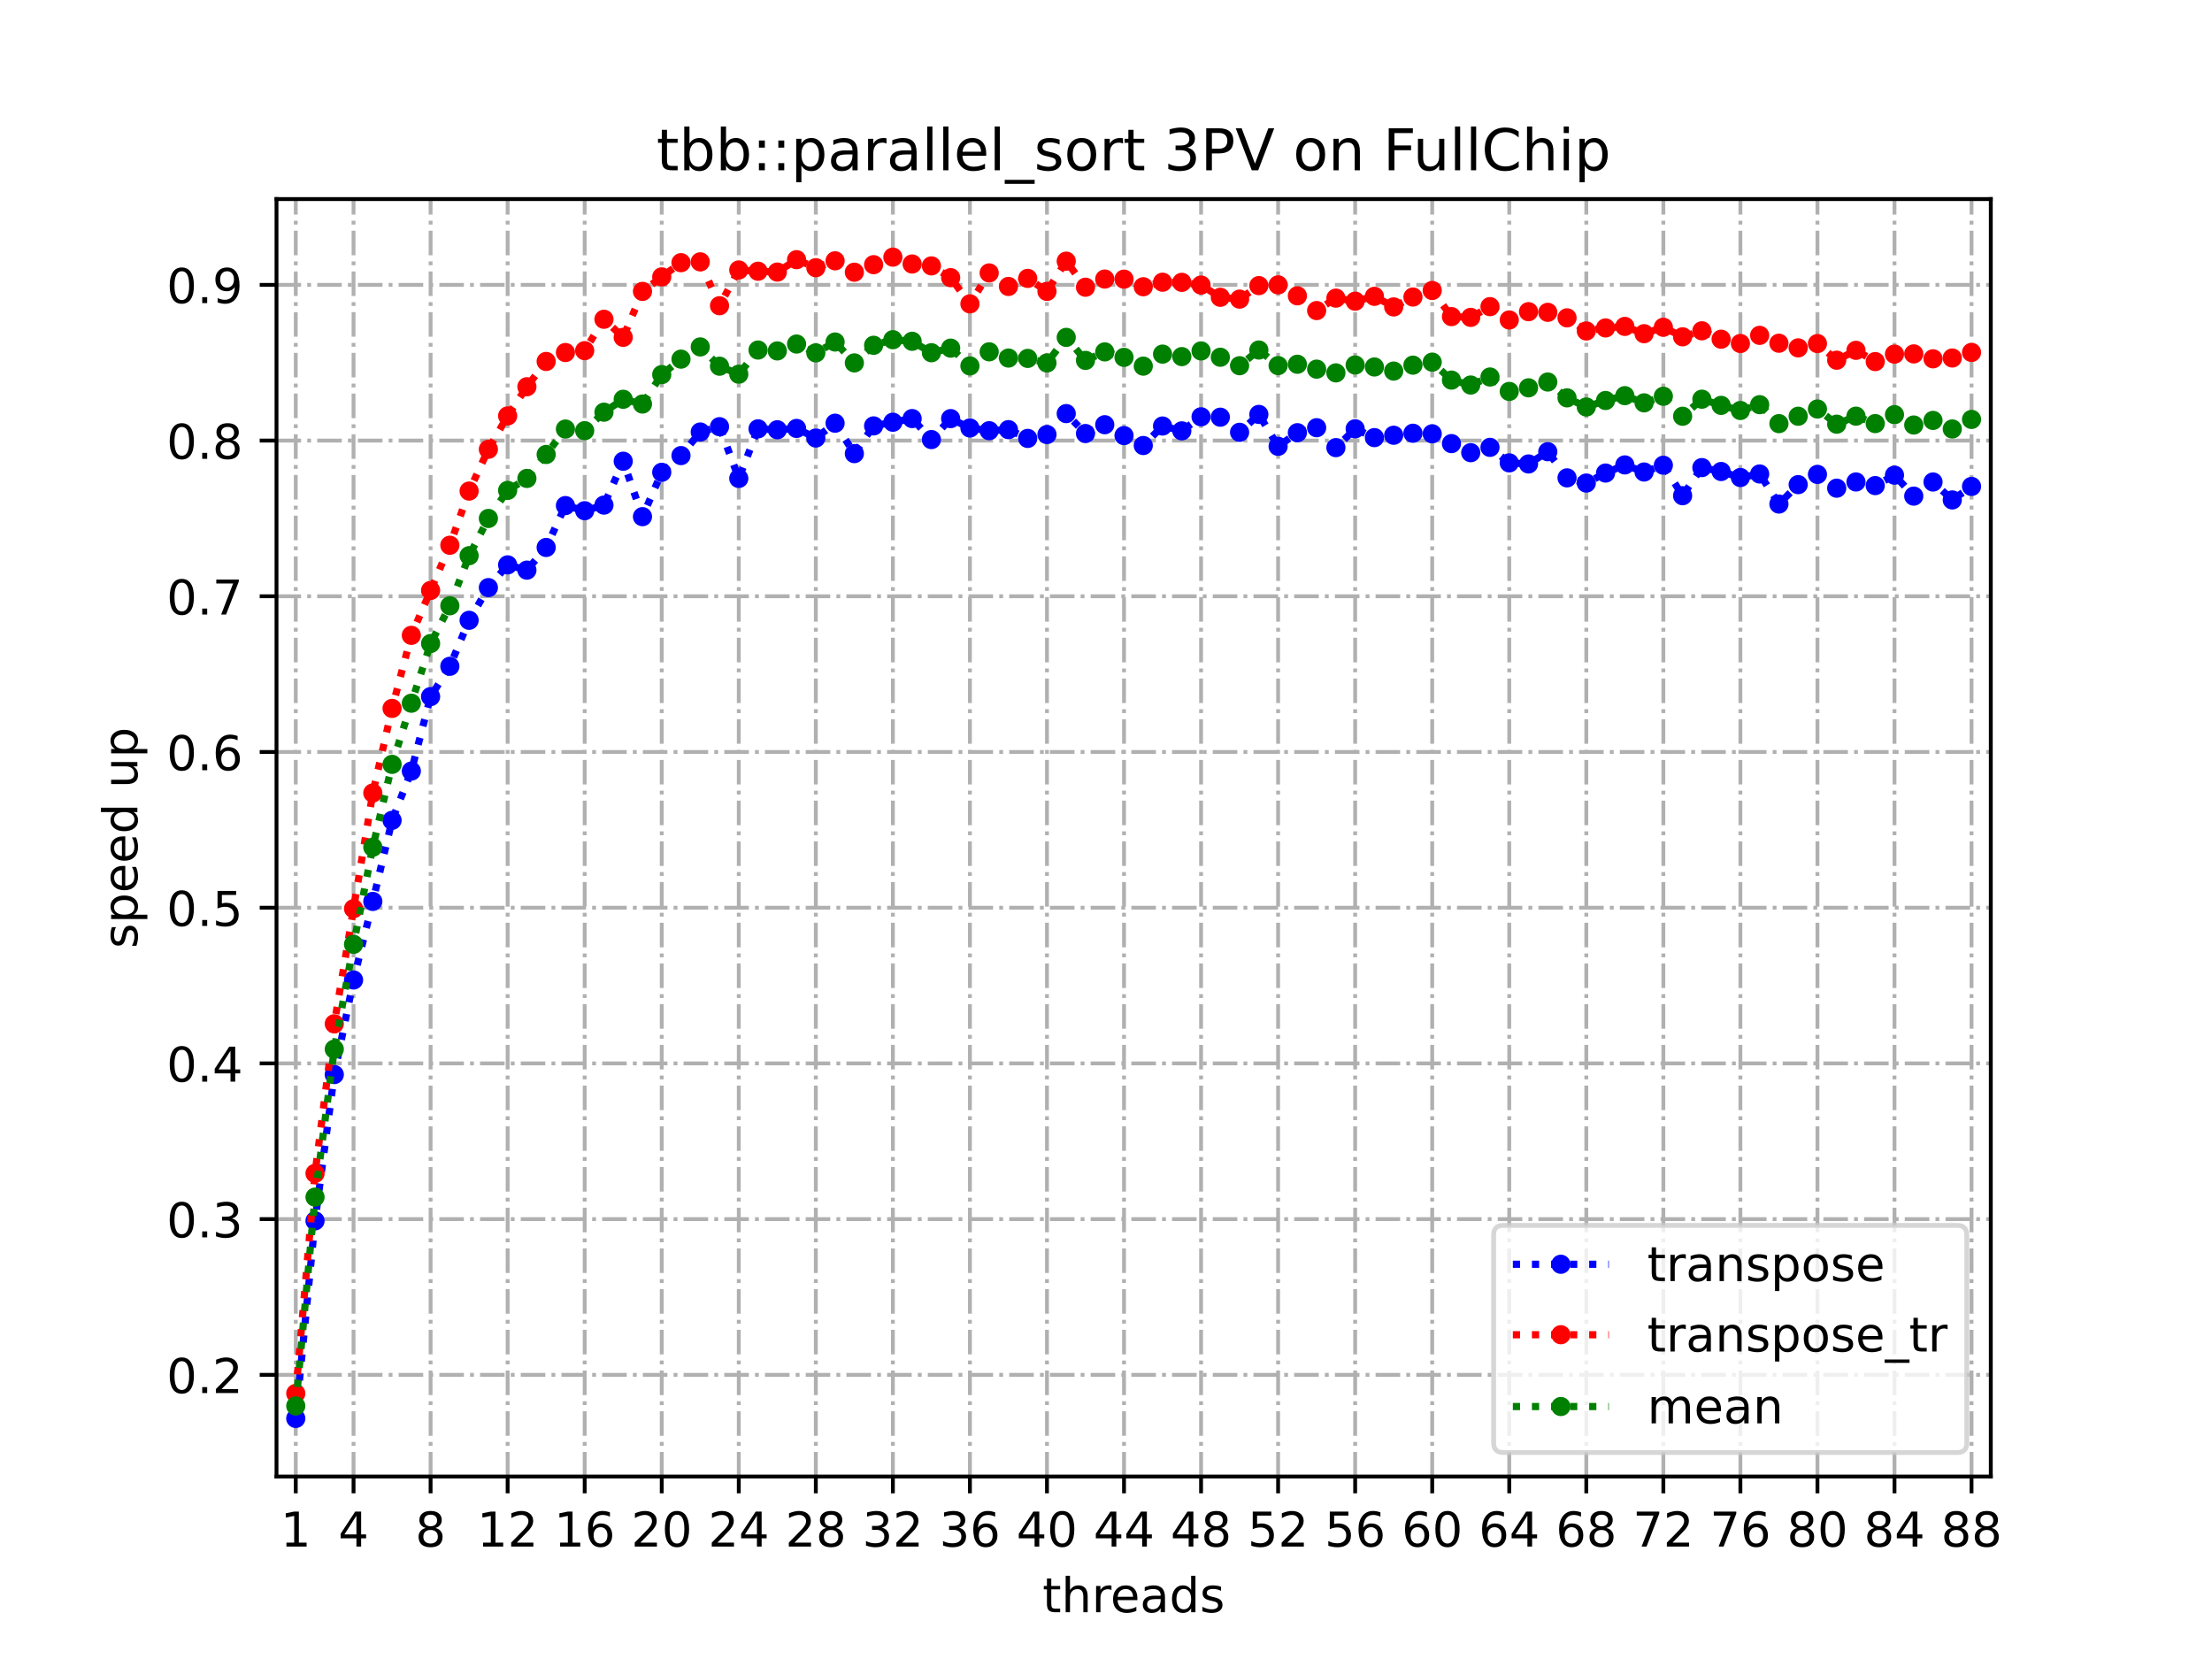 <?xml version="1.0" encoding="utf-8" standalone="no"?>
<!DOCTYPE svg PUBLIC "-//W3C//DTD SVG 1.1//EN"
  "http://www.w3.org/Graphics/SVG/1.1/DTD/svg11.dtd">
<!-- Created with matplotlib (https://matplotlib.org/) -->
<svg height="345.6pt" version="1.1" viewBox="0 0 460.8 345.6" width="460.8pt" xmlns="http://www.w3.org/2000/svg" xmlns:xlink="http://www.w3.org/1999/xlink">
 <defs>
  <style type="text/css">
*{stroke-linecap:butt;stroke-linejoin:round;}
  </style>
 </defs>
 <g id="figure_1">
  <g id="patch_1">
   <path d="M 0 345.6 
L 460.8 345.6 
L 460.8 0 
L 0 0 
z
" style="fill:#ffffff;"/>
  </g>
  <g id="axes_1">
   <g id="patch_2">
    <path d="M 57.6 307.584 
L 414.72 307.584 
L 414.72 41.472 
L 57.6 41.472 
z
" style="fill:#ffffff;"/>
   </g>
   <g id="matplotlib.axis_1">
    <g id="xtick_1">
     <g id="line2d_1">
      <path clip-path="url(#pc2492cc208)" d="M 61.613 307.584 
L 61.613 41.472 
" style="fill:none;stroke:#b0b0b0;stroke-dasharray:5.12,1.28,0.8,1.28;stroke-dashoffset:0;stroke-width:0.8;"/>
     </g>
     <g id="line2d_2">
      <defs>
       <path d="M 0 0 
L 0 3.5 
" id="m032877693e" style="stroke:#000000;stroke-width:0.8;"/>
      </defs>
      <g>
       <use style="stroke:#000000;stroke-width:0.8;" x="61.613" xlink:href="#m032877693e" y="307.584"/>
      </g>
     </g>
     <g id="text_1">
      <!-- 1 -->
      <defs>
       <path d="M 12.406 8.297 
L 28.516 8.297 
L 28.516 63.922 
L 10.984 60.406 
L 10.984 69.391 
L 28.422 72.906 
L 38.281 72.906 
L 38.281 8.297 
L 54.391 8.297 
L 54.391 0 
L 12.406 0 
z
" id="DejaVuSans-49"/>
      </defs>
      <g transform="translate(58.431 322.182)scale(0.1 -0.1)">
       <use xlink:href="#DejaVuSans-49"/>
      </g>
     </g>
    </g>
    <g id="xtick_2">
     <g id="line2d_3">
      <path clip-path="url(#pc2492cc208)" d="M 73.65 307.584 
L 73.65 41.472 
" style="fill:none;stroke:#b0b0b0;stroke-dasharray:5.12,1.28,0.8,1.28;stroke-dashoffset:0;stroke-width:0.8;"/>
     </g>
     <g id="line2d_4">
      <g>
       <use style="stroke:#000000;stroke-width:0.8;" x="73.65" xlink:href="#m032877693e" y="307.584"/>
      </g>
     </g>
     <g id="text_2">
      <!-- 4 -->
      <defs>
       <path d="M 37.797 64.312 
L 12.891 25.391 
L 37.797 25.391 
z
M 35.203 72.906 
L 47.609 72.906 
L 47.609 25.391 
L 58.016 25.391 
L 58.016 17.188 
L 47.609 17.188 
L 47.609 0 
L 37.797 0 
L 37.797 17.188 
L 4.891 17.188 
L 4.891 26.703 
z
" id="DejaVuSans-52"/>
      </defs>
      <g transform="translate(70.469 322.182)scale(0.1 -0.1)">
       <use xlink:href="#DejaVuSans-52"/>
      </g>
     </g>
    </g>
    <g id="xtick_3">
     <g id="line2d_5">
      <path clip-path="url(#pc2492cc208)" d="M 89.701 307.584 
L 89.701 41.472 
" style="fill:none;stroke:#b0b0b0;stroke-dasharray:5.12,1.28,0.8,1.28;stroke-dashoffset:0;stroke-width:0.8;"/>
     </g>
     <g id="line2d_6">
      <g>
       <use style="stroke:#000000;stroke-width:0.8;" x="89.701" xlink:href="#m032877693e" y="307.584"/>
      </g>
     </g>
     <g id="text_3">
      <!-- 8 -->
      <defs>
       <path d="M 31.781 34.625 
Q 24.75 34.625 20.719 30.859 
Q 16.703 27.094 16.703 20.516 
Q 16.703 13.922 20.719 10.156 
Q 24.75 6.391 31.781 6.391 
Q 38.812 6.391 42.859 10.172 
Q 46.922 13.969 46.922 20.516 
Q 46.922 27.094 42.891 30.859 
Q 38.875 34.625 31.781 34.625 
z
M 21.922 38.812 
Q 15.578 40.375 12.031 44.719 
Q 8.5 49.078 8.5 55.328 
Q 8.5 64.062 14.719 69.141 
Q 20.953 74.219 31.781 74.219 
Q 42.672 74.219 48.875 69.141 
Q 55.078 64.062 55.078 55.328 
Q 55.078 49.078 51.531 44.719 
Q 48 40.375 41.703 38.812 
Q 48.828 37.156 52.797 32.312 
Q 56.781 27.484 56.781 20.516 
Q 56.781 9.906 50.312 4.234 
Q 43.844 -1.422 31.781 -1.422 
Q 19.734 -1.422 13.25 4.234 
Q 6.781 9.906 6.781 20.516 
Q 6.781 27.484 10.781 32.312 
Q 14.797 37.156 21.922 38.812 
z
M 18.312 54.391 
Q 18.312 48.734 21.844 45.562 
Q 25.391 42.391 31.781 42.391 
Q 38.141 42.391 41.719 45.562 
Q 45.312 48.734 45.312 54.391 
Q 45.312 60.062 41.719 63.234 
Q 38.141 66.406 31.781 66.406 
Q 25.391 66.406 21.844 63.234 
Q 18.312 60.062 18.312 54.391 
z
" id="DejaVuSans-56"/>
      </defs>
      <g transform="translate(86.519 322.182)scale(0.1 -0.1)">
       <use xlink:href="#DejaVuSans-56"/>
      </g>
     </g>
    </g>
    <g id="xtick_4">
     <g id="line2d_7">
      <path clip-path="url(#pc2492cc208)" d="M 105.751 307.584 
L 105.751 41.472 
" style="fill:none;stroke:#b0b0b0;stroke-dasharray:5.12,1.28,0.8,1.28;stroke-dashoffset:0;stroke-width:0.8;"/>
     </g>
     <g id="line2d_8">
      <g>
       <use style="stroke:#000000;stroke-width:0.8;" x="105.751" xlink:href="#m032877693e" y="307.584"/>
      </g>
     </g>
     <g id="text_4">
      <!-- 12 -->
      <defs>
       <path d="M 19.188 8.297 
L 53.609 8.297 
L 53.609 0 
L 7.328 0 
L 7.328 8.297 
Q 12.938 14.109 22.625 23.891 
Q 32.328 33.688 34.812 36.531 
Q 39.547 41.844 41.422 45.531 
Q 43.312 49.219 43.312 52.781 
Q 43.312 58.594 39.234 62.25 
Q 35.156 65.922 28.609 65.922 
Q 23.969 65.922 18.812 64.312 
Q 13.672 62.703 7.812 59.422 
L 7.812 69.391 
Q 13.766 71.781 18.938 73 
Q 24.125 74.219 28.422 74.219 
Q 39.75 74.219 46.484 68.547 
Q 53.219 62.891 53.219 53.422 
Q 53.219 48.922 51.531 44.891 
Q 49.859 40.875 45.406 35.406 
Q 44.188 33.984 37.641 27.219 
Q 31.109 20.453 19.188 8.297 
z
" id="DejaVuSans-50"/>
      </defs>
      <g transform="translate(99.389 322.182)scale(0.1 -0.1)">
       <use xlink:href="#DejaVuSans-49"/>
       <use x="63.623" xlink:href="#DejaVuSans-50"/>
      </g>
     </g>
    </g>
    <g id="xtick_5">
     <g id="line2d_9">
      <path clip-path="url(#pc2492cc208)" d="M 121.801 307.584 
L 121.801 41.472 
" style="fill:none;stroke:#b0b0b0;stroke-dasharray:5.12,1.28,0.8,1.28;stroke-dashoffset:0;stroke-width:0.8;"/>
     </g>
     <g id="line2d_10">
      <g>
       <use style="stroke:#000000;stroke-width:0.8;" x="121.801" xlink:href="#m032877693e" y="307.584"/>
      </g>
     </g>
     <g id="text_5">
      <!-- 16 -->
      <defs>
       <path d="M 33.016 40.375 
Q 26.375 40.375 22.484 35.828 
Q 18.609 31.297 18.609 23.391 
Q 18.609 15.531 22.484 10.953 
Q 26.375 6.391 33.016 6.391 
Q 39.656 6.391 43.531 10.953 
Q 47.406 15.531 47.406 23.391 
Q 47.406 31.297 43.531 35.828 
Q 39.656 40.375 33.016 40.375 
z
M 52.594 71.297 
L 52.594 62.312 
Q 48.875 64.062 45.094 64.984 
Q 41.312 65.922 37.594 65.922 
Q 27.828 65.922 22.672 59.328 
Q 17.531 52.734 16.797 39.406 
Q 19.672 43.656 24.016 45.922 
Q 28.375 48.188 33.594 48.188 
Q 44.578 48.188 50.953 41.516 
Q 57.328 34.859 57.328 23.391 
Q 57.328 12.156 50.688 5.359 
Q 44.047 -1.422 33.016 -1.422 
Q 20.359 -1.422 13.672 8.266 
Q 6.984 17.969 6.984 36.375 
Q 6.984 53.656 15.188 63.938 
Q 23.391 74.219 37.203 74.219 
Q 40.922 74.219 44.703 73.484 
Q 48.484 72.75 52.594 71.297 
z
" id="DejaVuSans-54"/>
      </defs>
      <g transform="translate(115.439 322.182)scale(0.1 -0.1)">
       <use xlink:href="#DejaVuSans-49"/>
       <use x="63.623" xlink:href="#DejaVuSans-54"/>
      </g>
     </g>
    </g>
    <g id="xtick_6">
     <g id="line2d_11">
      <path clip-path="url(#pc2492cc208)" d="M 137.852 307.584 
L 137.852 41.472 
" style="fill:none;stroke:#b0b0b0;stroke-dasharray:5.12,1.28,0.8,1.28;stroke-dashoffset:0;stroke-width:0.8;"/>
     </g>
     <g id="line2d_12">
      <g>
       <use style="stroke:#000000;stroke-width:0.8;" x="137.852" xlink:href="#m032877693e" y="307.584"/>
      </g>
     </g>
     <g id="text_6">
      <!-- 20 -->
      <defs>
       <path d="M 31.781 66.406 
Q 24.172 66.406 20.328 58.906 
Q 16.5 51.422 16.5 36.375 
Q 16.5 21.391 20.328 13.891 
Q 24.172 6.391 31.781 6.391 
Q 39.453 6.391 43.281 13.891 
Q 47.125 21.391 47.125 36.375 
Q 47.125 51.422 43.281 58.906 
Q 39.453 66.406 31.781 66.406 
z
M 31.781 74.219 
Q 44.047 74.219 50.516 64.516 
Q 56.984 54.828 56.984 36.375 
Q 56.984 17.969 50.516 8.266 
Q 44.047 -1.422 31.781 -1.422 
Q 19.531 -1.422 13.062 8.266 
Q 6.594 17.969 6.594 36.375 
Q 6.594 54.828 13.062 64.516 
Q 19.531 74.219 31.781 74.219 
z
" id="DejaVuSans-48"/>
      </defs>
      <g transform="translate(131.489 322.182)scale(0.1 -0.1)">
       <use xlink:href="#DejaVuSans-50"/>
       <use x="63.623" xlink:href="#DejaVuSans-48"/>
      </g>
     </g>
    </g>
    <g id="xtick_7">
     <g id="line2d_13">
      <path clip-path="url(#pc2492cc208)" d="M 153.902 307.584 
L 153.902 41.472 
" style="fill:none;stroke:#b0b0b0;stroke-dasharray:5.12,1.28,0.8,1.28;stroke-dashoffset:0;stroke-width:0.8;"/>
     </g>
     <g id="line2d_14">
      <g>
       <use style="stroke:#000000;stroke-width:0.8;" x="153.902" xlink:href="#m032877693e" y="307.584"/>
      </g>
     </g>
     <g id="text_7">
      <!-- 24 -->
      <g transform="translate(147.54 322.182)scale(0.1 -0.1)">
       <use xlink:href="#DejaVuSans-50"/>
       <use x="63.623" xlink:href="#DejaVuSans-52"/>
      </g>
     </g>
    </g>
    <g id="xtick_8">
     <g id="line2d_15">
      <path clip-path="url(#pc2492cc208)" d="M 169.952 307.584 
L 169.952 41.472 
" style="fill:none;stroke:#b0b0b0;stroke-dasharray:5.12,1.28,0.8,1.28;stroke-dashoffset:0;stroke-width:0.8;"/>
     </g>
     <g id="line2d_16">
      <g>
       <use style="stroke:#000000;stroke-width:0.8;" x="169.952" xlink:href="#m032877693e" y="307.584"/>
      </g>
     </g>
     <g id="text_8">
      <!-- 28 -->
      <g transform="translate(163.59 322.182)scale(0.1 -0.1)">
       <use xlink:href="#DejaVuSans-50"/>
       <use x="63.623" xlink:href="#DejaVuSans-56"/>
      </g>
     </g>
    </g>
    <g id="xtick_9">
     <g id="line2d_17">
      <path clip-path="url(#pc2492cc208)" d="M 186.003 307.584 
L 186.003 41.472 
" style="fill:none;stroke:#b0b0b0;stroke-dasharray:5.12,1.28,0.8,1.28;stroke-dashoffset:0;stroke-width:0.8;"/>
     </g>
     <g id="line2d_18">
      <g>
       <use style="stroke:#000000;stroke-width:0.8;" x="186.003" xlink:href="#m032877693e" y="307.584"/>
      </g>
     </g>
     <g id="text_9">
      <!-- 32 -->
      <defs>
       <path d="M 40.578 39.312 
Q 47.656 37.797 51.625 33 
Q 55.609 28.219 55.609 21.188 
Q 55.609 10.406 48.188 4.484 
Q 40.766 -1.422 27.094 -1.422 
Q 22.516 -1.422 17.656 -0.516 
Q 12.797 0.391 7.625 2.203 
L 7.625 11.719 
Q 11.719 9.328 16.594 8.109 
Q 21.484 6.891 26.812 6.891 
Q 36.078 6.891 40.938 10.547 
Q 45.797 14.203 45.797 21.188 
Q 45.797 27.641 41.281 31.266 
Q 36.766 34.906 28.719 34.906 
L 20.219 34.906 
L 20.219 43.016 
L 29.109 43.016 
Q 36.375 43.016 40.234 45.922 
Q 44.094 48.828 44.094 54.297 
Q 44.094 59.906 40.109 62.906 
Q 36.141 65.922 28.719 65.922 
Q 24.656 65.922 20.016 65.031 
Q 15.375 64.156 9.812 62.312 
L 9.812 71.094 
Q 15.438 72.656 20.344 73.438 
Q 25.25 74.219 29.594 74.219 
Q 40.828 74.219 47.359 69.109 
Q 53.906 64.016 53.906 55.328 
Q 53.906 49.266 50.438 45.094 
Q 46.969 40.922 40.578 39.312 
z
" id="DejaVuSans-51"/>
      </defs>
      <g transform="translate(179.64 322.182)scale(0.1 -0.1)">
       <use xlink:href="#DejaVuSans-51"/>
       <use x="63.623" xlink:href="#DejaVuSans-50"/>
      </g>
     </g>
    </g>
    <g id="xtick_10">
     <g id="line2d_19">
      <path clip-path="url(#pc2492cc208)" d="M 202.053 307.584 
L 202.053 41.472 
" style="fill:none;stroke:#b0b0b0;stroke-dasharray:5.12,1.28,0.8,1.28;stroke-dashoffset:0;stroke-width:0.8;"/>
     </g>
     <g id="line2d_20">
      <g>
       <use style="stroke:#000000;stroke-width:0.8;" x="202.053" xlink:href="#m032877693e" y="307.584"/>
      </g>
     </g>
     <g id="text_10">
      <!-- 36 -->
      <g transform="translate(195.691 322.182)scale(0.1 -0.1)">
       <use xlink:href="#DejaVuSans-51"/>
       <use x="63.623" xlink:href="#DejaVuSans-54"/>
      </g>
     </g>
    </g>
    <g id="xtick_11">
     <g id="line2d_21">
      <path clip-path="url(#pc2492cc208)" d="M 218.103 307.584 
L 218.103 41.472 
" style="fill:none;stroke:#b0b0b0;stroke-dasharray:5.12,1.28,0.8,1.28;stroke-dashoffset:0;stroke-width:0.8;"/>
     </g>
     <g id="line2d_22">
      <g>
       <use style="stroke:#000000;stroke-width:0.8;" x="218.103" xlink:href="#m032877693e" y="307.584"/>
      </g>
     </g>
     <g id="text_11">
      <!-- 40 -->
      <g transform="translate(211.741 322.182)scale(0.1 -0.1)">
       <use xlink:href="#DejaVuSans-52"/>
       <use x="63.623" xlink:href="#DejaVuSans-48"/>
      </g>
     </g>
    </g>
    <g id="xtick_12">
     <g id="line2d_23">
      <path clip-path="url(#pc2492cc208)" d="M 234.154 307.584 
L 234.154 41.472 
" style="fill:none;stroke:#b0b0b0;stroke-dasharray:5.12,1.28,0.8,1.28;stroke-dashoffset:0;stroke-width:0.8;"/>
     </g>
     <g id="line2d_24">
      <g>
       <use style="stroke:#000000;stroke-width:0.8;" x="234.154" xlink:href="#m032877693e" y="307.584"/>
      </g>
     </g>
     <g id="text_12">
      <!-- 44 -->
      <g transform="translate(227.791 322.182)scale(0.1 -0.1)">
       <use xlink:href="#DejaVuSans-52"/>
       <use x="63.623" xlink:href="#DejaVuSans-52"/>
      </g>
     </g>
    </g>
    <g id="xtick_13">
     <g id="line2d_25">
      <path clip-path="url(#pc2492cc208)" d="M 250.204 307.584 
L 250.204 41.472 
" style="fill:none;stroke:#b0b0b0;stroke-dasharray:5.12,1.28,0.8,1.28;stroke-dashoffset:0;stroke-width:0.8;"/>
     </g>
     <g id="line2d_26">
      <g>
       <use style="stroke:#000000;stroke-width:0.8;" x="250.204" xlink:href="#m032877693e" y="307.584"/>
      </g>
     </g>
     <g id="text_13">
      <!-- 48 -->
      <g transform="translate(243.842 322.182)scale(0.1 -0.1)">
       <use xlink:href="#DejaVuSans-52"/>
       <use x="63.623" xlink:href="#DejaVuSans-56"/>
      </g>
     </g>
    </g>
    <g id="xtick_14">
     <g id="line2d_27">
      <path clip-path="url(#pc2492cc208)" d="M 266.254 307.584 
L 266.254 41.472 
" style="fill:none;stroke:#b0b0b0;stroke-dasharray:5.12,1.28,0.8,1.28;stroke-dashoffset:0;stroke-width:0.8;"/>
     </g>
     <g id="line2d_28">
      <g>
       <use style="stroke:#000000;stroke-width:0.8;" x="266.254" xlink:href="#m032877693e" y="307.584"/>
      </g>
     </g>
     <g id="text_14">
      <!-- 52 -->
      <defs>
       <path d="M 10.797 72.906 
L 49.516 72.906 
L 49.516 64.594 
L 19.828 64.594 
L 19.828 46.734 
Q 21.969 47.469 24.109 47.828 
Q 26.266 48.188 28.422 48.188 
Q 40.625 48.188 47.75 41.5 
Q 54.891 34.812 54.891 23.391 
Q 54.891 11.625 47.562 5.094 
Q 40.234 -1.422 26.906 -1.422 
Q 22.312 -1.422 17.547 -0.641 
Q 12.797 0.141 7.719 1.703 
L 7.719 11.625 
Q 12.109 9.234 16.797 8.062 
Q 21.484 6.891 26.703 6.891 
Q 35.156 6.891 40.078 11.328 
Q 45.016 15.766 45.016 23.391 
Q 45.016 31 40.078 35.438 
Q 35.156 39.891 26.703 39.891 
Q 22.75 39.891 18.812 39.016 
Q 14.891 38.141 10.797 36.281 
z
" id="DejaVuSans-53"/>
      </defs>
      <g transform="translate(259.892 322.182)scale(0.1 -0.1)">
       <use xlink:href="#DejaVuSans-53"/>
       <use x="63.623" xlink:href="#DejaVuSans-50"/>
      </g>
     </g>
    </g>
    <g id="xtick_15">
     <g id="line2d_29">
      <path clip-path="url(#pc2492cc208)" d="M 282.305 307.584 
L 282.305 41.472 
" style="fill:none;stroke:#b0b0b0;stroke-dasharray:5.12,1.28,0.8,1.28;stroke-dashoffset:0;stroke-width:0.8;"/>
     </g>
     <g id="line2d_30">
      <g>
       <use style="stroke:#000000;stroke-width:0.8;" x="282.305" xlink:href="#m032877693e" y="307.584"/>
      </g>
     </g>
     <g id="text_15">
      <!-- 56 -->
      <g transform="translate(275.942 322.182)scale(0.1 -0.1)">
       <use xlink:href="#DejaVuSans-53"/>
       <use x="63.623" xlink:href="#DejaVuSans-54"/>
      </g>
     </g>
    </g>
    <g id="xtick_16">
     <g id="line2d_31">
      <path clip-path="url(#pc2492cc208)" d="M 298.355 307.584 
L 298.355 41.472 
" style="fill:none;stroke:#b0b0b0;stroke-dasharray:5.12,1.28,0.8,1.28;stroke-dashoffset:0;stroke-width:0.8;"/>
     </g>
     <g id="line2d_32">
      <g>
       <use style="stroke:#000000;stroke-width:0.8;" x="298.355" xlink:href="#m032877693e" y="307.584"/>
      </g>
     </g>
     <g id="text_16">
      <!-- 60 -->
      <g transform="translate(291.993 322.182)scale(0.1 -0.1)">
       <use xlink:href="#DejaVuSans-54"/>
       <use x="63.623" xlink:href="#DejaVuSans-48"/>
      </g>
     </g>
    </g>
    <g id="xtick_17">
     <g id="line2d_33">
      <path clip-path="url(#pc2492cc208)" d="M 314.405 307.584 
L 314.405 41.472 
" style="fill:none;stroke:#b0b0b0;stroke-dasharray:5.12,1.28,0.8,1.28;stroke-dashoffset:0;stroke-width:0.8;"/>
     </g>
     <g id="line2d_34">
      <g>
       <use style="stroke:#000000;stroke-width:0.8;" x="314.405" xlink:href="#m032877693e" y="307.584"/>
      </g>
     </g>
     <g id="text_17">
      <!-- 64 -->
      <g transform="translate(308.043 322.182)scale(0.1 -0.1)">
       <use xlink:href="#DejaVuSans-54"/>
       <use x="63.623" xlink:href="#DejaVuSans-52"/>
      </g>
     </g>
    </g>
    <g id="xtick_18">
     <g id="line2d_35">
      <path clip-path="url(#pc2492cc208)" d="M 330.456 307.584 
L 330.456 41.472 
" style="fill:none;stroke:#b0b0b0;stroke-dasharray:5.12,1.28,0.8,1.28;stroke-dashoffset:0;stroke-width:0.8;"/>
     </g>
     <g id="line2d_36">
      <g>
       <use style="stroke:#000000;stroke-width:0.8;" x="330.456" xlink:href="#m032877693e" y="307.584"/>
      </g>
     </g>
     <g id="text_18">
      <!-- 68 -->
      <g transform="translate(324.093 322.182)scale(0.1 -0.1)">
       <use xlink:href="#DejaVuSans-54"/>
       <use x="63.623" xlink:href="#DejaVuSans-56"/>
      </g>
     </g>
    </g>
    <g id="xtick_19">
     <g id="line2d_37">
      <path clip-path="url(#pc2492cc208)" d="M 346.506 307.584 
L 346.506 41.472 
" style="fill:none;stroke:#b0b0b0;stroke-dasharray:5.12,1.28,0.8,1.28;stroke-dashoffset:0;stroke-width:0.8;"/>
     </g>
     <g id="line2d_38">
      <g>
       <use style="stroke:#000000;stroke-width:0.8;" x="346.506" xlink:href="#m032877693e" y="307.584"/>
      </g>
     </g>
     <g id="text_19">
      <!-- 72 -->
      <defs>
       <path d="M 8.203 72.906 
L 55.078 72.906 
L 55.078 68.703 
L 28.609 0 
L 18.312 0 
L 43.219 64.594 
L 8.203 64.594 
z
" id="DejaVuSans-55"/>
      </defs>
      <g transform="translate(340.144 322.182)scale(0.1 -0.1)">
       <use xlink:href="#DejaVuSans-55"/>
       <use x="63.623" xlink:href="#DejaVuSans-50"/>
      </g>
     </g>
    </g>
    <g id="xtick_20">
     <g id="line2d_39">
      <path clip-path="url(#pc2492cc208)" d="M 362.556 307.584 
L 362.556 41.472 
" style="fill:none;stroke:#b0b0b0;stroke-dasharray:5.12,1.28,0.8,1.28;stroke-dashoffset:0;stroke-width:0.8;"/>
     </g>
     <g id="line2d_40">
      <g>
       <use style="stroke:#000000;stroke-width:0.8;" x="362.556" xlink:href="#m032877693e" y="307.584"/>
      </g>
     </g>
     <g id="text_20">
      <!-- 76 -->
      <g transform="translate(356.194 322.182)scale(0.1 -0.1)">
       <use xlink:href="#DejaVuSans-55"/>
       <use x="63.623" xlink:href="#DejaVuSans-54"/>
      </g>
     </g>
    </g>
    <g id="xtick_21">
     <g id="line2d_41">
      <path clip-path="url(#pc2492cc208)" d="M 378.607 307.584 
L 378.607 41.472 
" style="fill:none;stroke:#b0b0b0;stroke-dasharray:5.12,1.28,0.8,1.28;stroke-dashoffset:0;stroke-width:0.8;"/>
     </g>
     <g id="line2d_42">
      <g>
       <use style="stroke:#000000;stroke-width:0.8;" x="378.607" xlink:href="#m032877693e" y="307.584"/>
      </g>
     </g>
     <g id="text_21">
      <!-- 80 -->
      <g transform="translate(372.244 322.182)scale(0.1 -0.1)">
       <use xlink:href="#DejaVuSans-56"/>
       <use x="63.623" xlink:href="#DejaVuSans-48"/>
      </g>
     </g>
    </g>
    <g id="xtick_22">
     <g id="line2d_43">
      <path clip-path="url(#pc2492cc208)" d="M 394.657 307.584 
L 394.657 41.472 
" style="fill:none;stroke:#b0b0b0;stroke-dasharray:5.12,1.28,0.8,1.28;stroke-dashoffset:0;stroke-width:0.8;"/>
     </g>
     <g id="line2d_44">
      <g>
       <use style="stroke:#000000;stroke-width:0.8;" x="394.657" xlink:href="#m032877693e" y="307.584"/>
      </g>
     </g>
     <g id="text_22">
      <!-- 84 -->
      <g transform="translate(388.295 322.182)scale(0.1 -0.1)">
       <use xlink:href="#DejaVuSans-56"/>
       <use x="63.623" xlink:href="#DejaVuSans-52"/>
      </g>
     </g>
    </g>
    <g id="xtick_23">
     <g id="line2d_45">
      <path clip-path="url(#pc2492cc208)" d="M 410.707 307.584 
L 410.707 41.472 
" style="fill:none;stroke:#b0b0b0;stroke-dasharray:5.12,1.28,0.8,1.28;stroke-dashoffset:0;stroke-width:0.8;"/>
     </g>
     <g id="line2d_46">
      <g>
       <use style="stroke:#000000;stroke-width:0.8;" x="410.707" xlink:href="#m032877693e" y="307.584"/>
      </g>
     </g>
     <g id="text_23">
      <!-- 88 -->
      <g transform="translate(404.345 322.182)scale(0.1 -0.1)">
       <use xlink:href="#DejaVuSans-56"/>
       <use x="63.623" xlink:href="#DejaVuSans-56"/>
      </g>
     </g>
    </g>
    <g id="text_24">
     <!-- threads -->
     <defs>
      <path d="M 18.312 70.219 
L 18.312 54.688 
L 36.812 54.688 
L 36.812 47.703 
L 18.312 47.703 
L 18.312 18.016 
Q 18.312 11.328 20.141 9.422 
Q 21.969 7.516 27.594 7.516 
L 36.812 7.516 
L 36.812 0 
L 27.594 0 
Q 17.188 0 13.234 3.875 
Q 9.281 7.766 9.281 18.016 
L 9.281 47.703 
L 2.688 47.703 
L 2.688 54.688 
L 9.281 54.688 
L 9.281 70.219 
z
" id="DejaVuSans-116"/>
      <path d="M 54.891 33.016 
L 54.891 0 
L 45.906 0 
L 45.906 32.719 
Q 45.906 40.484 42.875 44.328 
Q 39.844 48.188 33.797 48.188 
Q 26.516 48.188 22.312 43.547 
Q 18.109 38.922 18.109 30.906 
L 18.109 0 
L 9.078 0 
L 9.078 75.984 
L 18.109 75.984 
L 18.109 46.188 
Q 21.344 51.125 25.703 53.562 
Q 30.078 56 35.797 56 
Q 45.219 56 50.047 50.172 
Q 54.891 44.344 54.891 33.016 
z
" id="DejaVuSans-104"/>
      <path d="M 41.109 46.297 
Q 39.594 47.172 37.812 47.578 
Q 36.031 48 33.891 48 
Q 26.266 48 22.188 43.047 
Q 18.109 38.094 18.109 28.812 
L 18.109 0 
L 9.078 0 
L 9.078 54.688 
L 18.109 54.688 
L 18.109 46.188 
Q 20.953 51.172 25.484 53.578 
Q 30.031 56 36.531 56 
Q 37.453 56 38.578 55.875 
Q 39.703 55.766 41.062 55.516 
z
" id="DejaVuSans-114"/>
      <path d="M 56.203 29.594 
L 56.203 25.203 
L 14.891 25.203 
Q 15.484 15.922 20.484 11.062 
Q 25.484 6.203 34.422 6.203 
Q 39.594 6.203 44.453 7.469 
Q 49.312 8.734 54.109 11.281 
L 54.109 2.781 
Q 49.266 0.734 44.188 -0.344 
Q 39.109 -1.422 33.891 -1.422 
Q 20.797 -1.422 13.156 6.188 
Q 5.516 13.812 5.516 26.812 
Q 5.516 40.234 12.766 48.109 
Q 20.016 56 32.328 56 
Q 43.359 56 49.781 48.891 
Q 56.203 41.797 56.203 29.594 
z
M 47.219 32.234 
Q 47.125 39.594 43.094 43.984 
Q 39.062 48.391 32.422 48.391 
Q 24.906 48.391 20.391 44.141 
Q 15.875 39.891 15.188 32.172 
z
" id="DejaVuSans-101"/>
      <path d="M 34.281 27.484 
Q 23.391 27.484 19.188 25 
Q 14.984 22.516 14.984 16.5 
Q 14.984 11.719 18.141 8.906 
Q 21.297 6.109 26.703 6.109 
Q 34.188 6.109 38.703 11.406 
Q 43.219 16.703 43.219 25.484 
L 43.219 27.484 
z
M 52.203 31.203 
L 52.203 0 
L 43.219 0 
L 43.219 8.297 
Q 40.141 3.328 35.547 0.953 
Q 30.953 -1.422 24.312 -1.422 
Q 15.922 -1.422 10.953 3.297 
Q 6 8.016 6 15.922 
Q 6 25.141 12.172 29.828 
Q 18.359 34.516 30.609 34.516 
L 43.219 34.516 
L 43.219 35.406 
Q 43.219 41.609 39.141 45 
Q 35.062 48.391 27.688 48.391 
Q 23 48.391 18.547 47.266 
Q 14.109 46.141 10.016 43.891 
L 10.016 52.203 
Q 14.938 54.109 19.578 55.047 
Q 24.219 56 28.609 56 
Q 40.484 56 46.344 49.844 
Q 52.203 43.703 52.203 31.203 
z
" id="DejaVuSans-97"/>
      <path d="M 45.406 46.391 
L 45.406 75.984 
L 54.391 75.984 
L 54.391 0 
L 45.406 0 
L 45.406 8.203 
Q 42.578 3.328 38.25 0.953 
Q 33.938 -1.422 27.875 -1.422 
Q 17.969 -1.422 11.734 6.484 
Q 5.516 14.406 5.516 27.297 
Q 5.516 40.188 11.734 48.094 
Q 17.969 56 27.875 56 
Q 33.938 56 38.25 53.625 
Q 42.578 51.266 45.406 46.391 
z
M 14.797 27.297 
Q 14.797 17.391 18.875 11.75 
Q 22.953 6.109 30.078 6.109 
Q 37.203 6.109 41.297 11.75 
Q 45.406 17.391 45.406 27.297 
Q 45.406 37.203 41.297 42.844 
Q 37.203 48.484 30.078 48.484 
Q 22.953 48.484 18.875 42.844 
Q 14.797 37.203 14.797 27.297 
z
" id="DejaVuSans-100"/>
      <path d="M 44.281 53.078 
L 44.281 44.578 
Q 40.484 46.531 36.375 47.5 
Q 32.281 48.484 27.875 48.484 
Q 21.188 48.484 17.844 46.438 
Q 14.5 44.391 14.5 40.281 
Q 14.5 37.156 16.891 35.375 
Q 19.281 33.594 26.516 31.984 
L 29.594 31.297 
Q 39.156 29.25 43.188 25.516 
Q 47.219 21.781 47.219 15.094 
Q 47.219 7.469 41.188 3.016 
Q 35.156 -1.422 24.609 -1.422 
Q 20.219 -1.422 15.453 -0.562 
Q 10.688 0.297 5.422 2 
L 5.422 11.281 
Q 10.406 8.688 15.234 7.391 
Q 20.062 6.109 24.812 6.109 
Q 31.156 6.109 34.562 8.281 
Q 37.984 10.453 37.984 14.406 
Q 37.984 18.062 35.516 20.016 
Q 33.062 21.969 24.703 23.781 
L 21.578 24.516 
Q 13.234 26.266 9.516 29.906 
Q 5.812 33.547 5.812 39.891 
Q 5.812 47.609 11.281 51.797 
Q 16.75 56 26.812 56 
Q 31.781 56 36.172 55.266 
Q 40.578 54.547 44.281 53.078 
z
" id="DejaVuSans-115"/>
     </defs>
     <g transform="translate(217.169 335.861)scale(0.1 -0.1)">
      <use xlink:href="#DejaVuSans-116"/>
      <use x="39.209" xlink:href="#DejaVuSans-104"/>
      <use x="102.588" xlink:href="#DejaVuSans-114"/>
      <use x="141.451" xlink:href="#DejaVuSans-101"/>
      <use x="202.975" xlink:href="#DejaVuSans-97"/>
      <use x="264.254" xlink:href="#DejaVuSans-100"/>
      <use x="327.73" xlink:href="#DejaVuSans-115"/>
     </g>
    </g>
   </g>
   <g id="matplotlib.axis_2">
    <g id="ytick_1">
     <g id="line2d_47">
      <path clip-path="url(#pc2492cc208)" d="M 57.6 286.4 
L 414.72 286.4 
" style="fill:none;stroke:#b0b0b0;stroke-dasharray:5.12,1.28,0.8,1.28;stroke-dashoffset:0;stroke-width:0.8;"/>
     </g>
     <g id="line2d_48">
      <defs>
       <path d="M 0 0 
L -3.5 0 
" id="m61d4a0890e" style="stroke:#000000;stroke-width:0.8;"/>
      </defs>
      <g>
       <use style="stroke:#000000;stroke-width:0.8;" x="57.6" xlink:href="#m61d4a0890e" y="286.4"/>
      </g>
     </g>
     <g id="text_25">
      <!-- 0.2 -->
      <defs>
       <path d="M 10.688 12.406 
L 21 12.406 
L 21 0 
L 10.688 0 
z
" id="DejaVuSans-46"/>
      </defs>
      <g transform="translate(34.697 290.199)scale(0.1 -0.1)">
       <use xlink:href="#DejaVuSans-48"/>
       <use x="63.623" xlink:href="#DejaVuSans-46"/>
       <use x="95.41" xlink:href="#DejaVuSans-50"/>
      </g>
     </g>
    </g>
    <g id="ytick_2">
     <g id="line2d_49">
      <path clip-path="url(#pc2492cc208)" d="M 57.6 253.963 
L 414.72 253.963 
" style="fill:none;stroke:#b0b0b0;stroke-dasharray:5.12,1.28,0.8,1.28;stroke-dashoffset:0;stroke-width:0.8;"/>
     </g>
     <g id="line2d_50">
      <g>
       <use style="stroke:#000000;stroke-width:0.8;" x="57.6" xlink:href="#m61d4a0890e" y="253.963"/>
      </g>
     </g>
     <g id="text_26">
      <!-- 0.3 -->
      <g transform="translate(34.697 257.762)scale(0.1 -0.1)">
       <use xlink:href="#DejaVuSans-48"/>
       <use x="63.623" xlink:href="#DejaVuSans-46"/>
       <use x="95.41" xlink:href="#DejaVuSans-51"/>
      </g>
     </g>
    </g>
    <g id="ytick_3">
     <g id="line2d_51">
      <path clip-path="url(#pc2492cc208)" d="M 57.6 221.526 
L 414.72 221.526 
" style="fill:none;stroke:#b0b0b0;stroke-dasharray:5.12,1.28,0.8,1.28;stroke-dashoffset:0;stroke-width:0.8;"/>
     </g>
     <g id="line2d_52">
      <g>
       <use style="stroke:#000000;stroke-width:0.8;" x="57.6" xlink:href="#m61d4a0890e" y="221.526"/>
      </g>
     </g>
     <g id="text_27">
      <!-- 0.4 -->
      <g transform="translate(34.697 225.326)scale(0.1 -0.1)">
       <use xlink:href="#DejaVuSans-48"/>
       <use x="63.623" xlink:href="#DejaVuSans-46"/>
       <use x="95.41" xlink:href="#DejaVuSans-52"/>
      </g>
     </g>
    </g>
    <g id="ytick_4">
     <g id="line2d_53">
      <path clip-path="url(#pc2492cc208)" d="M 57.6 189.09 
L 414.72 189.09 
" style="fill:none;stroke:#b0b0b0;stroke-dasharray:5.12,1.28,0.8,1.28;stroke-dashoffset:0;stroke-width:0.8;"/>
     </g>
     <g id="line2d_54">
      <g>
       <use style="stroke:#000000;stroke-width:0.8;" x="57.6" xlink:href="#m61d4a0890e" y="189.09"/>
      </g>
     </g>
     <g id="text_28">
      <!-- 0.5 -->
      <g transform="translate(34.697 192.889)scale(0.1 -0.1)">
       <use xlink:href="#DejaVuSans-48"/>
       <use x="63.623" xlink:href="#DejaVuSans-46"/>
       <use x="95.41" xlink:href="#DejaVuSans-53"/>
      </g>
     </g>
    </g>
    <g id="ytick_5">
     <g id="line2d_55">
      <path clip-path="url(#pc2492cc208)" d="M 57.6 156.653 
L 414.72 156.653 
" style="fill:none;stroke:#b0b0b0;stroke-dasharray:5.12,1.28,0.8,1.28;stroke-dashoffset:0;stroke-width:0.8;"/>
     </g>
     <g id="line2d_56">
      <g>
       <use style="stroke:#000000;stroke-width:0.8;" x="57.6" xlink:href="#m61d4a0890e" y="156.653"/>
      </g>
     </g>
     <g id="text_29">
      <!-- 0.6 -->
      <g transform="translate(34.697 160.453)scale(0.1 -0.1)">
       <use xlink:href="#DejaVuSans-48"/>
       <use x="63.623" xlink:href="#DejaVuSans-46"/>
       <use x="95.41" xlink:href="#DejaVuSans-54"/>
      </g>
     </g>
    </g>
    <g id="ytick_6">
     <g id="line2d_57">
      <path clip-path="url(#pc2492cc208)" d="M 57.6 124.217 
L 414.72 124.217 
" style="fill:none;stroke:#b0b0b0;stroke-dasharray:5.12,1.28,0.8,1.28;stroke-dashoffset:0;stroke-width:0.8;"/>
     </g>
     <g id="line2d_58">
      <g>
       <use style="stroke:#000000;stroke-width:0.8;" x="57.6" xlink:href="#m61d4a0890e" y="124.217"/>
      </g>
     </g>
     <g id="text_30">
      <!-- 0.7 -->
      <g transform="translate(34.697 128.016)scale(0.1 -0.1)">
       <use xlink:href="#DejaVuSans-48"/>
       <use x="63.623" xlink:href="#DejaVuSans-46"/>
       <use x="95.41" xlink:href="#DejaVuSans-55"/>
      </g>
     </g>
    </g>
    <g id="ytick_7">
     <g id="line2d_59">
      <path clip-path="url(#pc2492cc208)" d="M 57.6 91.78 
L 414.72 91.78 
" style="fill:none;stroke:#b0b0b0;stroke-dasharray:5.12,1.28,0.8,1.28;stroke-dashoffset:0;stroke-width:0.8;"/>
     </g>
     <g id="line2d_60">
      <g>
       <use style="stroke:#000000;stroke-width:0.8;" x="57.6" xlink:href="#m61d4a0890e" y="91.78"/>
      </g>
     </g>
     <g id="text_31">
      <!-- 0.8 -->
      <g transform="translate(34.697 95.58)scale(0.1 -0.1)">
       <use xlink:href="#DejaVuSans-48"/>
       <use x="63.623" xlink:href="#DejaVuSans-46"/>
       <use x="95.41" xlink:href="#DejaVuSans-56"/>
      </g>
     </g>
    </g>
    <g id="ytick_8">
     <g id="line2d_61">
      <path clip-path="url(#pc2492cc208)" d="M 57.6 59.344 
L 414.72 59.344 
" style="fill:none;stroke:#b0b0b0;stroke-dasharray:5.12,1.28,0.8,1.28;stroke-dashoffset:0;stroke-width:0.8;"/>
     </g>
     <g id="line2d_62">
      <g>
       <use style="stroke:#000000;stroke-width:0.8;" x="57.6" xlink:href="#m61d4a0890e" y="59.344"/>
      </g>
     </g>
     <g id="text_32">
      <!-- 0.9 -->
      <defs>
       <path d="M 10.984 1.516 
L 10.984 10.5 
Q 14.703 8.734 18.5 7.812 
Q 22.312 6.891 25.984 6.891 
Q 35.75 6.891 40.891 13.453 
Q 46.047 20.016 46.781 33.406 
Q 43.953 29.203 39.594 26.953 
Q 35.25 24.703 29.984 24.703 
Q 19.047 24.703 12.672 31.312 
Q 6.297 37.938 6.297 49.422 
Q 6.297 60.641 12.938 67.422 
Q 19.578 74.219 30.609 74.219 
Q 43.266 74.219 49.922 64.516 
Q 56.594 54.828 56.594 36.375 
Q 56.594 19.141 48.406 8.859 
Q 40.234 -1.422 26.422 -1.422 
Q 22.703 -1.422 18.891 -0.688 
Q 15.094 0.047 10.984 1.516 
z
M 30.609 32.422 
Q 37.25 32.422 41.125 36.953 
Q 45.016 41.5 45.016 49.422 
Q 45.016 57.281 41.125 61.844 
Q 37.25 66.406 30.609 66.406 
Q 23.969 66.406 20.094 61.844 
Q 16.219 57.281 16.219 49.422 
Q 16.219 41.5 20.094 36.953 
Q 23.969 32.422 30.609 32.422 
z
" id="DejaVuSans-57"/>
      </defs>
      <g transform="translate(34.697 63.143)scale(0.1 -0.1)">
       <use xlink:href="#DejaVuSans-48"/>
       <use x="63.623" xlink:href="#DejaVuSans-46"/>
       <use x="95.41" xlink:href="#DejaVuSans-57"/>
      </g>
     </g>
    </g>
    <g id="text_33">
     <!-- speed up -->
     <defs>
      <path d="M 18.109 8.203 
L 18.109 -20.797 
L 9.078 -20.797 
L 9.078 54.688 
L 18.109 54.688 
L 18.109 46.391 
Q 20.953 51.266 25.266 53.625 
Q 29.594 56 35.594 56 
Q 45.562 56 51.781 48.094 
Q 58.016 40.188 58.016 27.297 
Q 58.016 14.406 51.781 6.484 
Q 45.562 -1.422 35.594 -1.422 
Q 29.594 -1.422 25.266 0.953 
Q 20.953 3.328 18.109 8.203 
z
M 48.688 27.297 
Q 48.688 37.203 44.609 42.844 
Q 40.531 48.484 33.406 48.484 
Q 26.266 48.484 22.188 42.844 
Q 18.109 37.203 18.109 27.297 
Q 18.109 17.391 22.188 11.75 
Q 26.266 6.109 33.406 6.109 
Q 40.531 6.109 44.609 11.75 
Q 48.688 17.391 48.688 27.297 
z
" id="DejaVuSans-112"/>
      <path id="DejaVuSans-32"/>
      <path d="M 8.5 21.578 
L 8.5 54.688 
L 17.484 54.688 
L 17.484 21.922 
Q 17.484 14.156 20.5 10.266 
Q 23.531 6.391 29.594 6.391 
Q 36.859 6.391 41.078 11.031 
Q 45.312 15.672 45.312 23.688 
L 45.312 54.688 
L 54.297 54.688 
L 54.297 0 
L 45.312 0 
L 45.312 8.406 
Q 42.047 3.422 37.719 1 
Q 33.406 -1.422 27.688 -1.422 
Q 18.266 -1.422 13.375 4.438 
Q 8.5 10.297 8.5 21.578 
z
M 31.109 56 
z
" id="DejaVuSans-117"/>
     </defs>
     <g transform="translate(28.617 197.566)rotate(-90)scale(0.1 -0.1)">
      <use xlink:href="#DejaVuSans-115"/>
      <use x="52.1" xlink:href="#DejaVuSans-112"/>
      <use x="115.576" xlink:href="#DejaVuSans-101"/>
      <use x="177.1" xlink:href="#DejaVuSans-101"/>
      <use x="238.623" xlink:href="#DejaVuSans-100"/>
      <use x="302.1" xlink:href="#DejaVuSans-32"/>
      <use x="333.887" xlink:href="#DejaVuSans-117"/>
      <use x="397.266" xlink:href="#DejaVuSans-112"/>
     </g>
    </g>
   </g>
   <g id="line2d_63">
    <path clip-path="url(#pc2492cc208)" d="M 61.613 295.488 
L 65.625 254.322 
L 69.638 223.85 
L 73.65 204.15 
L 77.663 187.786 
L 81.676 170.892 
L 85.688 160.633 
L 89.701 145.117 
L 93.713 138.799 
L 97.726 129.22 
L 101.738 122.41 
L 105.751 117.673 
L 109.764 118.769 
L 113.776 114.047 
L 117.789 105.321 
L 121.801 106.392 
L 125.814 105.222 
L 129.827 96.083 
L 133.839 107.631 
L 137.852 98.393 
L 141.864 94.909 
L 145.877 89.995 
L 149.889 88.886 
L 153.902 99.667 
L 157.915 89.337 
L 161.927 89.529 
L 165.94 89.249 
L 169.952 91.246 
L 173.965 88.16 
L 177.978 94.496 
L 181.99 88.722 
L 186.003 87.96 
L 190.015 87.197 
L 194.028 91.572 
L 198.04 87.204 
L 202.053 89.158 
L 206.066 89.724 
L 210.078 89.503 
L 214.091 91.329 
L 218.103 90.522 
L 222.116 86.162 
L 226.129 90.315 
L 230.141 88.478 
L 234.154 90.743 
L 238.166 92.81 
L 242.179 88.747 
L 246.191 89.757 
L 250.204 86.83 
L 254.217 86.911 
L 258.229 90.058 
L 262.242 86.332 
L 266.254 92.977 
L 270.267 90.137 
L 274.28 89.101 
L 278.292 93.251 
L 282.305 89.328 
L 286.317 91.164 
L 290.33 90.67 
L 294.342 90.253 
L 298.355 90.372 
L 302.368 92.41 
L 306.38 94.3 
L 310.393 93.194 
L 314.405 96.426 
L 318.418 96.651 
L 322.431 94.099 
L 326.443 99.548 
L 330.456 100.629 
L 334.468 98.545 
L 338.481 96.851 
L 342.493 98.328 
L 346.506 96.92 
L 350.519 103.264 
L 354.531 97.41 
L 358.544 98.226 
L 362.556 99.474 
L 366.569 98.739 
L 370.582 105 
L 374.594 100.958 
L 378.607 98.829 
L 382.619 101.698 
L 386.632 100.404 
L 390.644 101.159 
L 394.657 98.987 
L 398.67 103.35 
L 402.682 100.41 
L 406.695 104.147 
L 410.707 101.332 
" style="fill:none;stroke:#0000ff;stroke-dasharray:1.5,2.475;stroke-dashoffset:0;stroke-width:1.5;"/>
    <defs>
     <path d="M 0 1.5 
C 0.398 1.5 0.779 1.342 1.061 1.061 
C 1.342 0.779 1.5 0.398 1.5 0 
C 1.5 -0.398 1.342 -0.779 1.061 -1.061 
C 0.779 -1.342 0.398 -1.5 0 -1.5 
C -0.398 -1.5 -0.779 -1.342 -1.061 -1.061 
C -1.342 -0.779 -1.5 -0.398 -1.5 0 
C -1.5 0.398 -1.342 0.779 -1.061 1.061 
C -0.779 1.342 -0.398 1.5 0 1.5 
z
" id="mcf06d548f9" style="stroke:#0000ff;"/>
    </defs>
    <g clip-path="url(#pc2492cc208)">
     <use style="fill:#0000ff;stroke:#0000ff;" x="61.613" xlink:href="#mcf06d548f9" y="295.488"/>
     <use style="fill:#0000ff;stroke:#0000ff;" x="65.625" xlink:href="#mcf06d548f9" y="254.322"/>
     <use style="fill:#0000ff;stroke:#0000ff;" x="69.638" xlink:href="#mcf06d548f9" y="223.85"/>
     <use style="fill:#0000ff;stroke:#0000ff;" x="73.65" xlink:href="#mcf06d548f9" y="204.15"/>
     <use style="fill:#0000ff;stroke:#0000ff;" x="77.663" xlink:href="#mcf06d548f9" y="187.786"/>
     <use style="fill:#0000ff;stroke:#0000ff;" x="81.676" xlink:href="#mcf06d548f9" y="170.892"/>
     <use style="fill:#0000ff;stroke:#0000ff;" x="85.688" xlink:href="#mcf06d548f9" y="160.633"/>
     <use style="fill:#0000ff;stroke:#0000ff;" x="89.701" xlink:href="#mcf06d548f9" y="145.117"/>
     <use style="fill:#0000ff;stroke:#0000ff;" x="93.713" xlink:href="#mcf06d548f9" y="138.799"/>
     <use style="fill:#0000ff;stroke:#0000ff;" x="97.726" xlink:href="#mcf06d548f9" y="129.22"/>
     <use style="fill:#0000ff;stroke:#0000ff;" x="101.738" xlink:href="#mcf06d548f9" y="122.41"/>
     <use style="fill:#0000ff;stroke:#0000ff;" x="105.751" xlink:href="#mcf06d548f9" y="117.673"/>
     <use style="fill:#0000ff;stroke:#0000ff;" x="109.764" xlink:href="#mcf06d548f9" y="118.769"/>
     <use style="fill:#0000ff;stroke:#0000ff;" x="113.776" xlink:href="#mcf06d548f9" y="114.047"/>
     <use style="fill:#0000ff;stroke:#0000ff;" x="117.789" xlink:href="#mcf06d548f9" y="105.321"/>
     <use style="fill:#0000ff;stroke:#0000ff;" x="121.801" xlink:href="#mcf06d548f9" y="106.392"/>
     <use style="fill:#0000ff;stroke:#0000ff;" x="125.814" xlink:href="#mcf06d548f9" y="105.222"/>
     <use style="fill:#0000ff;stroke:#0000ff;" x="129.827" xlink:href="#mcf06d548f9" y="96.083"/>
     <use style="fill:#0000ff;stroke:#0000ff;" x="133.839" xlink:href="#mcf06d548f9" y="107.631"/>
     <use style="fill:#0000ff;stroke:#0000ff;" x="137.852" xlink:href="#mcf06d548f9" y="98.393"/>
     <use style="fill:#0000ff;stroke:#0000ff;" x="141.864" xlink:href="#mcf06d548f9" y="94.909"/>
     <use style="fill:#0000ff;stroke:#0000ff;" x="145.877" xlink:href="#mcf06d548f9" y="89.995"/>
     <use style="fill:#0000ff;stroke:#0000ff;" x="149.889" xlink:href="#mcf06d548f9" y="88.886"/>
     <use style="fill:#0000ff;stroke:#0000ff;" x="153.902" xlink:href="#mcf06d548f9" y="99.667"/>
     <use style="fill:#0000ff;stroke:#0000ff;" x="157.915" xlink:href="#mcf06d548f9" y="89.337"/>
     <use style="fill:#0000ff;stroke:#0000ff;" x="161.927" xlink:href="#mcf06d548f9" y="89.529"/>
     <use style="fill:#0000ff;stroke:#0000ff;" x="165.94" xlink:href="#mcf06d548f9" y="89.249"/>
     <use style="fill:#0000ff;stroke:#0000ff;" x="169.952" xlink:href="#mcf06d548f9" y="91.246"/>
     <use style="fill:#0000ff;stroke:#0000ff;" x="173.965" xlink:href="#mcf06d548f9" y="88.16"/>
     <use style="fill:#0000ff;stroke:#0000ff;" x="177.978" xlink:href="#mcf06d548f9" y="94.496"/>
     <use style="fill:#0000ff;stroke:#0000ff;" x="181.99" xlink:href="#mcf06d548f9" y="88.722"/>
     <use style="fill:#0000ff;stroke:#0000ff;" x="186.003" xlink:href="#mcf06d548f9" y="87.96"/>
     <use style="fill:#0000ff;stroke:#0000ff;" x="190.015" xlink:href="#mcf06d548f9" y="87.197"/>
     <use style="fill:#0000ff;stroke:#0000ff;" x="194.028" xlink:href="#mcf06d548f9" y="91.572"/>
     <use style="fill:#0000ff;stroke:#0000ff;" x="198.04" xlink:href="#mcf06d548f9" y="87.204"/>
     <use style="fill:#0000ff;stroke:#0000ff;" x="202.053" xlink:href="#mcf06d548f9" y="89.158"/>
     <use style="fill:#0000ff;stroke:#0000ff;" x="206.066" xlink:href="#mcf06d548f9" y="89.724"/>
     <use style="fill:#0000ff;stroke:#0000ff;" x="210.078" xlink:href="#mcf06d548f9" y="89.503"/>
     <use style="fill:#0000ff;stroke:#0000ff;" x="214.091" xlink:href="#mcf06d548f9" y="91.329"/>
     <use style="fill:#0000ff;stroke:#0000ff;" x="218.103" xlink:href="#mcf06d548f9" y="90.522"/>
     <use style="fill:#0000ff;stroke:#0000ff;" x="222.116" xlink:href="#mcf06d548f9" y="86.162"/>
     <use style="fill:#0000ff;stroke:#0000ff;" x="226.129" xlink:href="#mcf06d548f9" y="90.315"/>
     <use style="fill:#0000ff;stroke:#0000ff;" x="230.141" xlink:href="#mcf06d548f9" y="88.478"/>
     <use style="fill:#0000ff;stroke:#0000ff;" x="234.154" xlink:href="#mcf06d548f9" y="90.743"/>
     <use style="fill:#0000ff;stroke:#0000ff;" x="238.166" xlink:href="#mcf06d548f9" y="92.81"/>
     <use style="fill:#0000ff;stroke:#0000ff;" x="242.179" xlink:href="#mcf06d548f9" y="88.747"/>
     <use style="fill:#0000ff;stroke:#0000ff;" x="246.191" xlink:href="#mcf06d548f9" y="89.757"/>
     <use style="fill:#0000ff;stroke:#0000ff;" x="250.204" xlink:href="#mcf06d548f9" y="86.83"/>
     <use style="fill:#0000ff;stroke:#0000ff;" x="254.217" xlink:href="#mcf06d548f9" y="86.911"/>
     <use style="fill:#0000ff;stroke:#0000ff;" x="258.229" xlink:href="#mcf06d548f9" y="90.058"/>
     <use style="fill:#0000ff;stroke:#0000ff;" x="262.242" xlink:href="#mcf06d548f9" y="86.332"/>
     <use style="fill:#0000ff;stroke:#0000ff;" x="266.254" xlink:href="#mcf06d548f9" y="92.977"/>
     <use style="fill:#0000ff;stroke:#0000ff;" x="270.267" xlink:href="#mcf06d548f9" y="90.137"/>
     <use style="fill:#0000ff;stroke:#0000ff;" x="274.28" xlink:href="#mcf06d548f9" y="89.101"/>
     <use style="fill:#0000ff;stroke:#0000ff;" x="278.292" xlink:href="#mcf06d548f9" y="93.251"/>
     <use style="fill:#0000ff;stroke:#0000ff;" x="282.305" xlink:href="#mcf06d548f9" y="89.328"/>
     <use style="fill:#0000ff;stroke:#0000ff;" x="286.317" xlink:href="#mcf06d548f9" y="91.164"/>
     <use style="fill:#0000ff;stroke:#0000ff;" x="290.33" xlink:href="#mcf06d548f9" y="90.67"/>
     <use style="fill:#0000ff;stroke:#0000ff;" x="294.342" xlink:href="#mcf06d548f9" y="90.253"/>
     <use style="fill:#0000ff;stroke:#0000ff;" x="298.355" xlink:href="#mcf06d548f9" y="90.372"/>
     <use style="fill:#0000ff;stroke:#0000ff;" x="302.368" xlink:href="#mcf06d548f9" y="92.41"/>
     <use style="fill:#0000ff;stroke:#0000ff;" x="306.38" xlink:href="#mcf06d548f9" y="94.3"/>
     <use style="fill:#0000ff;stroke:#0000ff;" x="310.393" xlink:href="#mcf06d548f9" y="93.194"/>
     <use style="fill:#0000ff;stroke:#0000ff;" x="314.405" xlink:href="#mcf06d548f9" y="96.426"/>
     <use style="fill:#0000ff;stroke:#0000ff;" x="318.418" xlink:href="#mcf06d548f9" y="96.651"/>
     <use style="fill:#0000ff;stroke:#0000ff;" x="322.431" xlink:href="#mcf06d548f9" y="94.099"/>
     <use style="fill:#0000ff;stroke:#0000ff;" x="326.443" xlink:href="#mcf06d548f9" y="99.548"/>
     <use style="fill:#0000ff;stroke:#0000ff;" x="330.456" xlink:href="#mcf06d548f9" y="100.629"/>
     <use style="fill:#0000ff;stroke:#0000ff;" x="334.468" xlink:href="#mcf06d548f9" y="98.545"/>
     <use style="fill:#0000ff;stroke:#0000ff;" x="338.481" xlink:href="#mcf06d548f9" y="96.851"/>
     <use style="fill:#0000ff;stroke:#0000ff;" x="342.493" xlink:href="#mcf06d548f9" y="98.328"/>
     <use style="fill:#0000ff;stroke:#0000ff;" x="346.506" xlink:href="#mcf06d548f9" y="96.92"/>
     <use style="fill:#0000ff;stroke:#0000ff;" x="350.519" xlink:href="#mcf06d548f9" y="103.264"/>
     <use style="fill:#0000ff;stroke:#0000ff;" x="354.531" xlink:href="#mcf06d548f9" y="97.41"/>
     <use style="fill:#0000ff;stroke:#0000ff;" x="358.544" xlink:href="#mcf06d548f9" y="98.226"/>
     <use style="fill:#0000ff;stroke:#0000ff;" x="362.556" xlink:href="#mcf06d548f9" y="99.474"/>
     <use style="fill:#0000ff;stroke:#0000ff;" x="366.569" xlink:href="#mcf06d548f9" y="98.739"/>
     <use style="fill:#0000ff;stroke:#0000ff;" x="370.582" xlink:href="#mcf06d548f9" y="105"/>
     <use style="fill:#0000ff;stroke:#0000ff;" x="374.594" xlink:href="#mcf06d548f9" y="100.958"/>
     <use style="fill:#0000ff;stroke:#0000ff;" x="378.607" xlink:href="#mcf06d548f9" y="98.829"/>
     <use style="fill:#0000ff;stroke:#0000ff;" x="382.619" xlink:href="#mcf06d548f9" y="101.698"/>
     <use style="fill:#0000ff;stroke:#0000ff;" x="386.632" xlink:href="#mcf06d548f9" y="100.404"/>
     <use style="fill:#0000ff;stroke:#0000ff;" x="390.644" xlink:href="#mcf06d548f9" y="101.159"/>
     <use style="fill:#0000ff;stroke:#0000ff;" x="394.657" xlink:href="#mcf06d548f9" y="98.987"/>
     <use style="fill:#0000ff;stroke:#0000ff;" x="398.67" xlink:href="#mcf06d548f9" y="103.35"/>
     <use style="fill:#0000ff;stroke:#0000ff;" x="402.682" xlink:href="#mcf06d548f9" y="100.41"/>
     <use style="fill:#0000ff;stroke:#0000ff;" x="406.695" xlink:href="#mcf06d548f9" y="104.147"/>
     <use style="fill:#0000ff;stroke:#0000ff;" x="410.707" xlink:href="#mcf06d548f9" y="101.332"/>
    </g>
   </g>
   <g id="line2d_64">
    <path clip-path="url(#pc2492cc208)" d="M 61.613 290.279 
L 65.625 244.44 
L 69.638 213.275 
L 73.65 189.295 
L 77.663 165.198 
L 81.676 147.576 
L 85.688 132.353 
L 89.701 122.998 
L 93.713 113.587 
L 97.726 102.298 
L 101.738 93.599 
L 105.751 86.647 
L 109.764 80.564 
L 113.776 75.298 
L 117.789 73.438 
L 121.801 73.049 
L 125.814 66.511 
L 129.827 70.274 
L 133.839 60.703 
L 137.852 57.683 
L 141.864 54.72 
L 145.877 54.549 
L 149.889 63.688 
L 153.902 56.241 
L 157.915 56.501 
L 161.927 56.678 
L 165.94 54.095 
L 169.952 55.769 
L 173.965 54.333 
L 177.978 56.707 
L 181.99 55.137 
L 186.003 53.568 
L 190.015 54.995 
L 194.028 55.39 
L 198.04 57.842 
L 202.053 63.299 
L 206.066 56.856 
L 210.078 59.673 
L 214.091 57.993 
L 218.103 60.7 
L 222.116 54.406 
L 226.129 59.835 
L 230.141 58.133 
L 234.154 58.153 
L 238.166 59.735 
L 242.179 58.792 
L 246.191 58.818 
L 250.204 59.386 
L 254.217 61.932 
L 258.229 62.314 
L 262.242 59.499 
L 266.254 59.348 
L 270.267 61.624 
L 274.28 64.698 
L 278.292 62.106 
L 282.305 62.742 
L 286.317 61.734 
L 290.33 63.938 
L 294.342 61.879 
L 298.355 60.515 
L 302.368 65.955 
L 306.38 66.117 
L 310.393 63.878 
L 314.405 66.656 
L 318.418 64.928 
L 322.431 65.066 
L 326.443 66.213 
L 330.456 68.946 
L 334.468 68.316 
L 338.481 67.996 
L 342.493 69.515 
L 346.506 68.177 
L 350.519 70.164 
L 354.531 68.913 
L 358.544 70.664 
L 362.556 71.559 
L 366.569 69.862 
L 370.582 71.501 
L 374.594 72.469 
L 378.607 71.575 
L 382.619 75.038 
L 386.632 72.982 
L 390.644 75.326 
L 394.657 73.77 
L 398.67 73.724 
L 402.682 74.75 
L 406.695 74.579 
L 410.707 73.415 
" style="fill:none;stroke:#ff0000;stroke-dasharray:1.5,2.475;stroke-dashoffset:0;stroke-width:1.5;"/>
    <defs>
     <path d="M 0 1.5 
C 0.398 1.5 0.779 1.342 1.061 1.061 
C 1.342 0.779 1.5 0.398 1.5 0 
C 1.5 -0.398 1.342 -0.779 1.061 -1.061 
C 0.779 -1.342 0.398 -1.5 0 -1.5 
C -0.398 -1.5 -0.779 -1.342 -1.061 -1.061 
C -1.342 -0.779 -1.5 -0.398 -1.5 0 
C -1.5 0.398 -1.342 0.779 -1.061 1.061 
C -0.779 1.342 -0.398 1.5 0 1.5 
z
" id="me474cfea7d" style="stroke:#ff0000;"/>
    </defs>
    <g clip-path="url(#pc2492cc208)">
     <use style="fill:#ff0000;stroke:#ff0000;" x="61.613" xlink:href="#me474cfea7d" y="290.279"/>
     <use style="fill:#ff0000;stroke:#ff0000;" x="65.625" xlink:href="#me474cfea7d" y="244.44"/>
     <use style="fill:#ff0000;stroke:#ff0000;" x="69.638" xlink:href="#me474cfea7d" y="213.275"/>
     <use style="fill:#ff0000;stroke:#ff0000;" x="73.65" xlink:href="#me474cfea7d" y="189.295"/>
     <use style="fill:#ff0000;stroke:#ff0000;" x="77.663" xlink:href="#me474cfea7d" y="165.198"/>
     <use style="fill:#ff0000;stroke:#ff0000;" x="81.676" xlink:href="#me474cfea7d" y="147.576"/>
     <use style="fill:#ff0000;stroke:#ff0000;" x="85.688" xlink:href="#me474cfea7d" y="132.353"/>
     <use style="fill:#ff0000;stroke:#ff0000;" x="89.701" xlink:href="#me474cfea7d" y="122.998"/>
     <use style="fill:#ff0000;stroke:#ff0000;" x="93.713" xlink:href="#me474cfea7d" y="113.587"/>
     <use style="fill:#ff0000;stroke:#ff0000;" x="97.726" xlink:href="#me474cfea7d" y="102.298"/>
     <use style="fill:#ff0000;stroke:#ff0000;" x="101.738" xlink:href="#me474cfea7d" y="93.599"/>
     <use style="fill:#ff0000;stroke:#ff0000;" x="105.751" xlink:href="#me474cfea7d" y="86.647"/>
     <use style="fill:#ff0000;stroke:#ff0000;" x="109.764" xlink:href="#me474cfea7d" y="80.564"/>
     <use style="fill:#ff0000;stroke:#ff0000;" x="113.776" xlink:href="#me474cfea7d" y="75.298"/>
     <use style="fill:#ff0000;stroke:#ff0000;" x="117.789" xlink:href="#me474cfea7d" y="73.438"/>
     <use style="fill:#ff0000;stroke:#ff0000;" x="121.801" xlink:href="#me474cfea7d" y="73.049"/>
     <use style="fill:#ff0000;stroke:#ff0000;" x="125.814" xlink:href="#me474cfea7d" y="66.511"/>
     <use style="fill:#ff0000;stroke:#ff0000;" x="129.827" xlink:href="#me474cfea7d" y="70.274"/>
     <use style="fill:#ff0000;stroke:#ff0000;" x="133.839" xlink:href="#me474cfea7d" y="60.703"/>
     <use style="fill:#ff0000;stroke:#ff0000;" x="137.852" xlink:href="#me474cfea7d" y="57.683"/>
     <use style="fill:#ff0000;stroke:#ff0000;" x="141.864" xlink:href="#me474cfea7d" y="54.72"/>
     <use style="fill:#ff0000;stroke:#ff0000;" x="145.877" xlink:href="#me474cfea7d" y="54.549"/>
     <use style="fill:#ff0000;stroke:#ff0000;" x="149.889" xlink:href="#me474cfea7d" y="63.688"/>
     <use style="fill:#ff0000;stroke:#ff0000;" x="153.902" xlink:href="#me474cfea7d" y="56.241"/>
     <use style="fill:#ff0000;stroke:#ff0000;" x="157.915" xlink:href="#me474cfea7d" y="56.501"/>
     <use style="fill:#ff0000;stroke:#ff0000;" x="161.927" xlink:href="#me474cfea7d" y="56.678"/>
     <use style="fill:#ff0000;stroke:#ff0000;" x="165.94" xlink:href="#me474cfea7d" y="54.095"/>
     <use style="fill:#ff0000;stroke:#ff0000;" x="169.952" xlink:href="#me474cfea7d" y="55.769"/>
     <use style="fill:#ff0000;stroke:#ff0000;" x="173.965" xlink:href="#me474cfea7d" y="54.333"/>
     <use style="fill:#ff0000;stroke:#ff0000;" x="177.978" xlink:href="#me474cfea7d" y="56.707"/>
     <use style="fill:#ff0000;stroke:#ff0000;" x="181.99" xlink:href="#me474cfea7d" y="55.137"/>
     <use style="fill:#ff0000;stroke:#ff0000;" x="186.003" xlink:href="#me474cfea7d" y="53.568"/>
     <use style="fill:#ff0000;stroke:#ff0000;" x="190.015" xlink:href="#me474cfea7d" y="54.995"/>
     <use style="fill:#ff0000;stroke:#ff0000;" x="194.028" xlink:href="#me474cfea7d" y="55.39"/>
     <use style="fill:#ff0000;stroke:#ff0000;" x="198.04" xlink:href="#me474cfea7d" y="57.842"/>
     <use style="fill:#ff0000;stroke:#ff0000;" x="202.053" xlink:href="#me474cfea7d" y="63.299"/>
     <use style="fill:#ff0000;stroke:#ff0000;" x="206.066" xlink:href="#me474cfea7d" y="56.856"/>
     <use style="fill:#ff0000;stroke:#ff0000;" x="210.078" xlink:href="#me474cfea7d" y="59.673"/>
     <use style="fill:#ff0000;stroke:#ff0000;" x="214.091" xlink:href="#me474cfea7d" y="57.993"/>
     <use style="fill:#ff0000;stroke:#ff0000;" x="218.103" xlink:href="#me474cfea7d" y="60.7"/>
     <use style="fill:#ff0000;stroke:#ff0000;" x="222.116" xlink:href="#me474cfea7d" y="54.406"/>
     <use style="fill:#ff0000;stroke:#ff0000;" x="226.129" xlink:href="#me474cfea7d" y="59.835"/>
     <use style="fill:#ff0000;stroke:#ff0000;" x="230.141" xlink:href="#me474cfea7d" y="58.133"/>
     <use style="fill:#ff0000;stroke:#ff0000;" x="234.154" xlink:href="#me474cfea7d" y="58.153"/>
     <use style="fill:#ff0000;stroke:#ff0000;" x="238.166" xlink:href="#me474cfea7d" y="59.735"/>
     <use style="fill:#ff0000;stroke:#ff0000;" x="242.179" xlink:href="#me474cfea7d" y="58.792"/>
     <use style="fill:#ff0000;stroke:#ff0000;" x="246.191" xlink:href="#me474cfea7d" y="58.818"/>
     <use style="fill:#ff0000;stroke:#ff0000;" x="250.204" xlink:href="#me474cfea7d" y="59.386"/>
     <use style="fill:#ff0000;stroke:#ff0000;" x="254.217" xlink:href="#me474cfea7d" y="61.932"/>
     <use style="fill:#ff0000;stroke:#ff0000;" x="258.229" xlink:href="#me474cfea7d" y="62.314"/>
     <use style="fill:#ff0000;stroke:#ff0000;" x="262.242" xlink:href="#me474cfea7d" y="59.499"/>
     <use style="fill:#ff0000;stroke:#ff0000;" x="266.254" xlink:href="#me474cfea7d" y="59.348"/>
     <use style="fill:#ff0000;stroke:#ff0000;" x="270.267" xlink:href="#me474cfea7d" y="61.624"/>
     <use style="fill:#ff0000;stroke:#ff0000;" x="274.28" xlink:href="#me474cfea7d" y="64.698"/>
     <use style="fill:#ff0000;stroke:#ff0000;" x="278.292" xlink:href="#me474cfea7d" y="62.106"/>
     <use style="fill:#ff0000;stroke:#ff0000;" x="282.305" xlink:href="#me474cfea7d" y="62.742"/>
     <use style="fill:#ff0000;stroke:#ff0000;" x="286.317" xlink:href="#me474cfea7d" y="61.734"/>
     <use style="fill:#ff0000;stroke:#ff0000;" x="290.33" xlink:href="#me474cfea7d" y="63.938"/>
     <use style="fill:#ff0000;stroke:#ff0000;" x="294.342" xlink:href="#me474cfea7d" y="61.879"/>
     <use style="fill:#ff0000;stroke:#ff0000;" x="298.355" xlink:href="#me474cfea7d" y="60.515"/>
     <use style="fill:#ff0000;stroke:#ff0000;" x="302.368" xlink:href="#me474cfea7d" y="65.955"/>
     <use style="fill:#ff0000;stroke:#ff0000;" x="306.38" xlink:href="#me474cfea7d" y="66.117"/>
     <use style="fill:#ff0000;stroke:#ff0000;" x="310.393" xlink:href="#me474cfea7d" y="63.878"/>
     <use style="fill:#ff0000;stroke:#ff0000;" x="314.405" xlink:href="#me474cfea7d" y="66.656"/>
     <use style="fill:#ff0000;stroke:#ff0000;" x="318.418" xlink:href="#me474cfea7d" y="64.928"/>
     <use style="fill:#ff0000;stroke:#ff0000;" x="322.431" xlink:href="#me474cfea7d" y="65.066"/>
     <use style="fill:#ff0000;stroke:#ff0000;" x="326.443" xlink:href="#me474cfea7d" y="66.213"/>
     <use style="fill:#ff0000;stroke:#ff0000;" x="330.456" xlink:href="#me474cfea7d" y="68.946"/>
     <use style="fill:#ff0000;stroke:#ff0000;" x="334.468" xlink:href="#me474cfea7d" y="68.316"/>
     <use style="fill:#ff0000;stroke:#ff0000;" x="338.481" xlink:href="#me474cfea7d" y="67.996"/>
     <use style="fill:#ff0000;stroke:#ff0000;" x="342.493" xlink:href="#me474cfea7d" y="69.515"/>
     <use style="fill:#ff0000;stroke:#ff0000;" x="346.506" xlink:href="#me474cfea7d" y="68.177"/>
     <use style="fill:#ff0000;stroke:#ff0000;" x="350.519" xlink:href="#me474cfea7d" y="70.164"/>
     <use style="fill:#ff0000;stroke:#ff0000;" x="354.531" xlink:href="#me474cfea7d" y="68.913"/>
     <use style="fill:#ff0000;stroke:#ff0000;" x="358.544" xlink:href="#me474cfea7d" y="70.664"/>
     <use style="fill:#ff0000;stroke:#ff0000;" x="362.556" xlink:href="#me474cfea7d" y="71.559"/>
     <use style="fill:#ff0000;stroke:#ff0000;" x="366.569" xlink:href="#me474cfea7d" y="69.862"/>
     <use style="fill:#ff0000;stroke:#ff0000;" x="370.582" xlink:href="#me474cfea7d" y="71.501"/>
     <use style="fill:#ff0000;stroke:#ff0000;" x="374.594" xlink:href="#me474cfea7d" y="72.469"/>
     <use style="fill:#ff0000;stroke:#ff0000;" x="378.607" xlink:href="#me474cfea7d" y="71.575"/>
     <use style="fill:#ff0000;stroke:#ff0000;" x="382.619" xlink:href="#me474cfea7d" y="75.038"/>
     <use style="fill:#ff0000;stroke:#ff0000;" x="386.632" xlink:href="#me474cfea7d" y="72.982"/>
     <use style="fill:#ff0000;stroke:#ff0000;" x="390.644" xlink:href="#me474cfea7d" y="75.326"/>
     <use style="fill:#ff0000;stroke:#ff0000;" x="394.657" xlink:href="#me474cfea7d" y="73.77"/>
     <use style="fill:#ff0000;stroke:#ff0000;" x="398.67" xlink:href="#me474cfea7d" y="73.724"/>
     <use style="fill:#ff0000;stroke:#ff0000;" x="402.682" xlink:href="#me474cfea7d" y="74.75"/>
     <use style="fill:#ff0000;stroke:#ff0000;" x="406.695" xlink:href="#me474cfea7d" y="74.579"/>
     <use style="fill:#ff0000;stroke:#ff0000;" x="410.707" xlink:href="#me474cfea7d" y="73.415"/>
    </g>
   </g>
   <g id="line2d_65">
    <path clip-path="url(#pc2492cc208)" d="M 61.613 292.884 
L 65.625 249.381 
L 69.638 218.562 
L 73.65 196.723 
L 77.663 176.492 
L 81.676 159.234 
L 85.688 146.493 
L 89.701 134.057 
L 93.713 126.193 
L 97.726 115.759 
L 101.738 108.005 
L 105.751 102.16 
L 109.764 99.666 
L 113.776 94.673 
L 117.789 89.379 
L 121.801 89.72 
L 125.814 85.866 
L 129.827 83.178 
L 133.839 84.167 
L 137.852 78.038 
L 141.864 74.815 
L 145.877 72.272 
L 149.889 76.287 
L 153.902 77.954 
L 157.915 72.919 
L 161.927 73.104 
L 165.94 71.672 
L 169.952 73.508 
L 173.965 71.247 
L 177.978 75.601 
L 181.99 71.929 
L 186.003 70.764 
L 190.015 71.096 
L 194.028 73.481 
L 198.04 72.523 
L 202.053 76.229 
L 206.066 73.29 
L 210.078 74.588 
L 214.091 74.661 
L 218.103 75.611 
L 222.116 70.284 
L 226.129 75.075 
L 230.141 73.305 
L 234.154 74.448 
L 238.166 76.273 
L 242.179 73.769 
L 246.191 74.288 
L 250.204 73.108 
L 254.217 74.421 
L 258.229 76.186 
L 262.242 72.916 
L 266.254 76.163 
L 270.267 75.881 
L 274.28 76.899 
L 278.292 77.679 
L 282.305 76.035 
L 286.317 76.449 
L 290.33 77.304 
L 294.342 76.066 
L 298.355 75.444 
L 302.368 79.183 
L 306.38 80.208 
L 310.393 78.536 
L 314.405 81.541 
L 318.418 80.789 
L 322.431 79.582 
L 326.443 82.881 
L 330.456 84.787 
L 334.468 83.431 
L 338.481 82.424 
L 342.493 83.922 
L 346.506 82.549 
L 350.519 86.714 
L 354.531 83.161 
L 358.544 84.445 
L 362.556 85.516 
L 366.569 84.301 
L 370.582 88.251 
L 374.594 86.713 
L 378.607 85.202 
L 382.619 88.368 
L 386.632 86.693 
L 390.644 88.243 
L 394.657 86.378 
L 398.67 88.537 
L 402.682 87.58 
L 406.695 89.363 
L 410.707 87.373 
" style="fill:none;stroke:#008000;stroke-dasharray:1.5,2.475;stroke-dashoffset:0;stroke-width:1.5;"/>
    <defs>
     <path d="M 0 1.5 
C 0.398 1.5 0.779 1.342 1.061 1.061 
C 1.342 0.779 1.5 0.398 1.5 0 
C 1.5 -0.398 1.342 -0.779 1.061 -1.061 
C 0.779 -1.342 0.398 -1.5 0 -1.5 
C -0.398 -1.5 -0.779 -1.342 -1.061 -1.061 
C -1.342 -0.779 -1.5 -0.398 -1.5 0 
C -1.5 0.398 -1.342 0.779 -1.061 1.061 
C -0.779 1.342 -0.398 1.5 0 1.5 
z
" id="mc532fe89ef" style="stroke:#008000;"/>
    </defs>
    <g clip-path="url(#pc2492cc208)">
     <use style="fill:#008000;stroke:#008000;" x="61.613" xlink:href="#mc532fe89ef" y="292.884"/>
     <use style="fill:#008000;stroke:#008000;" x="65.625" xlink:href="#mc532fe89ef" y="249.381"/>
     <use style="fill:#008000;stroke:#008000;" x="69.638" xlink:href="#mc532fe89ef" y="218.562"/>
     <use style="fill:#008000;stroke:#008000;" x="73.65" xlink:href="#mc532fe89ef" y="196.723"/>
     <use style="fill:#008000;stroke:#008000;" x="77.663" xlink:href="#mc532fe89ef" y="176.492"/>
     <use style="fill:#008000;stroke:#008000;" x="81.676" xlink:href="#mc532fe89ef" y="159.234"/>
     <use style="fill:#008000;stroke:#008000;" x="85.688" xlink:href="#mc532fe89ef" y="146.493"/>
     <use style="fill:#008000;stroke:#008000;" x="89.701" xlink:href="#mc532fe89ef" y="134.057"/>
     <use style="fill:#008000;stroke:#008000;" x="93.713" xlink:href="#mc532fe89ef" y="126.193"/>
     <use style="fill:#008000;stroke:#008000;" x="97.726" xlink:href="#mc532fe89ef" y="115.759"/>
     <use style="fill:#008000;stroke:#008000;" x="101.738" xlink:href="#mc532fe89ef" y="108.005"/>
     <use style="fill:#008000;stroke:#008000;" x="105.751" xlink:href="#mc532fe89ef" y="102.16"/>
     <use style="fill:#008000;stroke:#008000;" x="109.764" xlink:href="#mc532fe89ef" y="99.666"/>
     <use style="fill:#008000;stroke:#008000;" x="113.776" xlink:href="#mc532fe89ef" y="94.673"/>
     <use style="fill:#008000;stroke:#008000;" x="117.789" xlink:href="#mc532fe89ef" y="89.379"/>
     <use style="fill:#008000;stroke:#008000;" x="121.801" xlink:href="#mc532fe89ef" y="89.72"/>
     <use style="fill:#008000;stroke:#008000;" x="125.814" xlink:href="#mc532fe89ef" y="85.866"/>
     <use style="fill:#008000;stroke:#008000;" x="129.827" xlink:href="#mc532fe89ef" y="83.178"/>
     <use style="fill:#008000;stroke:#008000;" x="133.839" xlink:href="#mc532fe89ef" y="84.167"/>
     <use style="fill:#008000;stroke:#008000;" x="137.852" xlink:href="#mc532fe89ef" y="78.038"/>
     <use style="fill:#008000;stroke:#008000;" x="141.864" xlink:href="#mc532fe89ef" y="74.815"/>
     <use style="fill:#008000;stroke:#008000;" x="145.877" xlink:href="#mc532fe89ef" y="72.272"/>
     <use style="fill:#008000;stroke:#008000;" x="149.889" xlink:href="#mc532fe89ef" y="76.287"/>
     <use style="fill:#008000;stroke:#008000;" x="153.902" xlink:href="#mc532fe89ef" y="77.954"/>
     <use style="fill:#008000;stroke:#008000;" x="157.915" xlink:href="#mc532fe89ef" y="72.919"/>
     <use style="fill:#008000;stroke:#008000;" x="161.927" xlink:href="#mc532fe89ef" y="73.104"/>
     <use style="fill:#008000;stroke:#008000;" x="165.94" xlink:href="#mc532fe89ef" y="71.672"/>
     <use style="fill:#008000;stroke:#008000;" x="169.952" xlink:href="#mc532fe89ef" y="73.508"/>
     <use style="fill:#008000;stroke:#008000;" x="173.965" xlink:href="#mc532fe89ef" y="71.247"/>
     <use style="fill:#008000;stroke:#008000;" x="177.978" xlink:href="#mc532fe89ef" y="75.601"/>
     <use style="fill:#008000;stroke:#008000;" x="181.99" xlink:href="#mc532fe89ef" y="71.929"/>
     <use style="fill:#008000;stroke:#008000;" x="186.003" xlink:href="#mc532fe89ef" y="70.764"/>
     <use style="fill:#008000;stroke:#008000;" x="190.015" xlink:href="#mc532fe89ef" y="71.096"/>
     <use style="fill:#008000;stroke:#008000;" x="194.028" xlink:href="#mc532fe89ef" y="73.481"/>
     <use style="fill:#008000;stroke:#008000;" x="198.04" xlink:href="#mc532fe89ef" y="72.523"/>
     <use style="fill:#008000;stroke:#008000;" x="202.053" xlink:href="#mc532fe89ef" y="76.229"/>
     <use style="fill:#008000;stroke:#008000;" x="206.066" xlink:href="#mc532fe89ef" y="73.29"/>
     <use style="fill:#008000;stroke:#008000;" x="210.078" xlink:href="#mc532fe89ef" y="74.588"/>
     <use style="fill:#008000;stroke:#008000;" x="214.091" xlink:href="#mc532fe89ef" y="74.661"/>
     <use style="fill:#008000;stroke:#008000;" x="218.103" xlink:href="#mc532fe89ef" y="75.611"/>
     <use style="fill:#008000;stroke:#008000;" x="222.116" xlink:href="#mc532fe89ef" y="70.284"/>
     <use style="fill:#008000;stroke:#008000;" x="226.129" xlink:href="#mc532fe89ef" y="75.075"/>
     <use style="fill:#008000;stroke:#008000;" x="230.141" xlink:href="#mc532fe89ef" y="73.305"/>
     <use style="fill:#008000;stroke:#008000;" x="234.154" xlink:href="#mc532fe89ef" y="74.448"/>
     <use style="fill:#008000;stroke:#008000;" x="238.166" xlink:href="#mc532fe89ef" y="76.273"/>
     <use style="fill:#008000;stroke:#008000;" x="242.179" xlink:href="#mc532fe89ef" y="73.769"/>
     <use style="fill:#008000;stroke:#008000;" x="246.191" xlink:href="#mc532fe89ef" y="74.288"/>
     <use style="fill:#008000;stroke:#008000;" x="250.204" xlink:href="#mc532fe89ef" y="73.108"/>
     <use style="fill:#008000;stroke:#008000;" x="254.217" xlink:href="#mc532fe89ef" y="74.421"/>
     <use style="fill:#008000;stroke:#008000;" x="258.229" xlink:href="#mc532fe89ef" y="76.186"/>
     <use style="fill:#008000;stroke:#008000;" x="262.242" xlink:href="#mc532fe89ef" y="72.916"/>
     <use style="fill:#008000;stroke:#008000;" x="266.254" xlink:href="#mc532fe89ef" y="76.163"/>
     <use style="fill:#008000;stroke:#008000;" x="270.267" xlink:href="#mc532fe89ef" y="75.881"/>
     <use style="fill:#008000;stroke:#008000;" x="274.28" xlink:href="#mc532fe89ef" y="76.899"/>
     <use style="fill:#008000;stroke:#008000;" x="278.292" xlink:href="#mc532fe89ef" y="77.679"/>
     <use style="fill:#008000;stroke:#008000;" x="282.305" xlink:href="#mc532fe89ef" y="76.035"/>
     <use style="fill:#008000;stroke:#008000;" x="286.317" xlink:href="#mc532fe89ef" y="76.449"/>
     <use style="fill:#008000;stroke:#008000;" x="290.33" xlink:href="#mc532fe89ef" y="77.304"/>
     <use style="fill:#008000;stroke:#008000;" x="294.342" xlink:href="#mc532fe89ef" y="76.066"/>
     <use style="fill:#008000;stroke:#008000;" x="298.355" xlink:href="#mc532fe89ef" y="75.444"/>
     <use style="fill:#008000;stroke:#008000;" x="302.368" xlink:href="#mc532fe89ef" y="79.183"/>
     <use style="fill:#008000;stroke:#008000;" x="306.38" xlink:href="#mc532fe89ef" y="80.208"/>
     <use style="fill:#008000;stroke:#008000;" x="310.393" xlink:href="#mc532fe89ef" y="78.536"/>
     <use style="fill:#008000;stroke:#008000;" x="314.405" xlink:href="#mc532fe89ef" y="81.541"/>
     <use style="fill:#008000;stroke:#008000;" x="318.418" xlink:href="#mc532fe89ef" y="80.789"/>
     <use style="fill:#008000;stroke:#008000;" x="322.431" xlink:href="#mc532fe89ef" y="79.582"/>
     <use style="fill:#008000;stroke:#008000;" x="326.443" xlink:href="#mc532fe89ef" y="82.881"/>
     <use style="fill:#008000;stroke:#008000;" x="330.456" xlink:href="#mc532fe89ef" y="84.787"/>
     <use style="fill:#008000;stroke:#008000;" x="334.468" xlink:href="#mc532fe89ef" y="83.431"/>
     <use style="fill:#008000;stroke:#008000;" x="338.481" xlink:href="#mc532fe89ef" y="82.424"/>
     <use style="fill:#008000;stroke:#008000;" x="342.493" xlink:href="#mc532fe89ef" y="83.922"/>
     <use style="fill:#008000;stroke:#008000;" x="346.506" xlink:href="#mc532fe89ef" y="82.549"/>
     <use style="fill:#008000;stroke:#008000;" x="350.519" xlink:href="#mc532fe89ef" y="86.714"/>
     <use style="fill:#008000;stroke:#008000;" x="354.531" xlink:href="#mc532fe89ef" y="83.161"/>
     <use style="fill:#008000;stroke:#008000;" x="358.544" xlink:href="#mc532fe89ef" y="84.445"/>
     <use style="fill:#008000;stroke:#008000;" x="362.556" xlink:href="#mc532fe89ef" y="85.516"/>
     <use style="fill:#008000;stroke:#008000;" x="366.569" xlink:href="#mc532fe89ef" y="84.301"/>
     <use style="fill:#008000;stroke:#008000;" x="370.582" xlink:href="#mc532fe89ef" y="88.251"/>
     <use style="fill:#008000;stroke:#008000;" x="374.594" xlink:href="#mc532fe89ef" y="86.713"/>
     <use style="fill:#008000;stroke:#008000;" x="378.607" xlink:href="#mc532fe89ef" y="85.202"/>
     <use style="fill:#008000;stroke:#008000;" x="382.619" xlink:href="#mc532fe89ef" y="88.368"/>
     <use style="fill:#008000;stroke:#008000;" x="386.632" xlink:href="#mc532fe89ef" y="86.693"/>
     <use style="fill:#008000;stroke:#008000;" x="390.644" xlink:href="#mc532fe89ef" y="88.243"/>
     <use style="fill:#008000;stroke:#008000;" x="394.657" xlink:href="#mc532fe89ef" y="86.378"/>
     <use style="fill:#008000;stroke:#008000;" x="398.67" xlink:href="#mc532fe89ef" y="88.537"/>
     <use style="fill:#008000;stroke:#008000;" x="402.682" xlink:href="#mc532fe89ef" y="87.58"/>
     <use style="fill:#008000;stroke:#008000;" x="406.695" xlink:href="#mc532fe89ef" y="89.363"/>
     <use style="fill:#008000;stroke:#008000;" x="410.707" xlink:href="#mc532fe89ef" y="87.373"/>
    </g>
   </g>
   <g id="patch_3">
    <path d="M 57.6 307.584 
L 57.6 41.472 
" style="fill:none;stroke:#000000;stroke-linecap:square;stroke-linejoin:miter;stroke-width:0.8;"/>
   </g>
   <g id="patch_4">
    <path d="M 414.72 307.584 
L 414.72 41.472 
" style="fill:none;stroke:#000000;stroke-linecap:square;stroke-linejoin:miter;stroke-width:0.8;"/>
   </g>
   <g id="patch_5">
    <path d="M 57.6 307.584 
L 414.72 307.584 
" style="fill:none;stroke:#000000;stroke-linecap:square;stroke-linejoin:miter;stroke-width:0.8;"/>
   </g>
   <g id="patch_6">
    <path d="M 57.6 41.472 
L 414.72 41.472 
" style="fill:none;stroke:#000000;stroke-linecap:square;stroke-linejoin:miter;stroke-width:0.8;"/>
   </g>
   <g id="text_34">
    <!-- tbb::parallel_sort 3PV on FullChip -->
    <defs>
     <path d="M 48.688 27.297 
Q 48.688 37.203 44.609 42.844 
Q 40.531 48.484 33.406 48.484 
Q 26.266 48.484 22.188 42.844 
Q 18.109 37.203 18.109 27.297 
Q 18.109 17.391 22.188 11.75 
Q 26.266 6.109 33.406 6.109 
Q 40.531 6.109 44.609 11.75 
Q 48.688 17.391 48.688 27.297 
z
M 18.109 46.391 
Q 20.953 51.266 25.266 53.625 
Q 29.594 56 35.594 56 
Q 45.562 56 51.781 48.094 
Q 58.016 40.188 58.016 27.297 
Q 58.016 14.406 51.781 6.484 
Q 45.562 -1.422 35.594 -1.422 
Q 29.594 -1.422 25.266 0.953 
Q 20.953 3.328 18.109 8.203 
L 18.109 0 
L 9.078 0 
L 9.078 75.984 
L 18.109 75.984 
z
" id="DejaVuSans-98"/>
     <path d="M 11.719 12.406 
L 22.016 12.406 
L 22.016 0 
L 11.719 0 
z
M 11.719 51.703 
L 22.016 51.703 
L 22.016 39.312 
L 11.719 39.312 
z
" id="DejaVuSans-58"/>
     <path d="M 9.422 75.984 
L 18.406 75.984 
L 18.406 0 
L 9.422 0 
z
" id="DejaVuSans-108"/>
     <path d="M 50.984 -16.609 
L 50.984 -23.578 
L -0.984 -23.578 
L -0.984 -16.609 
z
" id="DejaVuSans-95"/>
     <path d="M 30.609 48.391 
Q 23.391 48.391 19.188 42.75 
Q 14.984 37.109 14.984 27.297 
Q 14.984 17.484 19.156 11.844 
Q 23.344 6.203 30.609 6.203 
Q 37.797 6.203 41.984 11.859 
Q 46.188 17.531 46.188 27.297 
Q 46.188 37.016 41.984 42.703 
Q 37.797 48.391 30.609 48.391 
z
M 30.609 56 
Q 42.328 56 49.016 48.375 
Q 55.719 40.766 55.719 27.297 
Q 55.719 13.875 49.016 6.219 
Q 42.328 -1.422 30.609 -1.422 
Q 18.844 -1.422 12.172 6.219 
Q 5.516 13.875 5.516 27.297 
Q 5.516 40.766 12.172 48.375 
Q 18.844 56 30.609 56 
z
" id="DejaVuSans-111"/>
     <path d="M 19.672 64.797 
L 19.672 37.406 
L 32.078 37.406 
Q 38.969 37.406 42.719 40.969 
Q 46.484 44.531 46.484 51.125 
Q 46.484 57.672 42.719 61.234 
Q 38.969 64.797 32.078 64.797 
z
M 9.812 72.906 
L 32.078 72.906 
Q 44.344 72.906 50.609 67.359 
Q 56.891 61.812 56.891 51.125 
Q 56.891 40.328 50.609 34.812 
Q 44.344 29.297 32.078 29.297 
L 19.672 29.297 
L 19.672 0 
L 9.812 0 
z
" id="DejaVuSans-80"/>
     <path d="M 28.609 0 
L 0.781 72.906 
L 11.078 72.906 
L 34.188 11.531 
L 57.328 72.906 
L 67.578 72.906 
L 39.797 0 
z
" id="DejaVuSans-86"/>
     <path d="M 54.891 33.016 
L 54.891 0 
L 45.906 0 
L 45.906 32.719 
Q 45.906 40.484 42.875 44.328 
Q 39.844 48.188 33.797 48.188 
Q 26.516 48.188 22.312 43.547 
Q 18.109 38.922 18.109 30.906 
L 18.109 0 
L 9.078 0 
L 9.078 54.688 
L 18.109 54.688 
L 18.109 46.188 
Q 21.344 51.125 25.703 53.562 
Q 30.078 56 35.797 56 
Q 45.219 56 50.047 50.172 
Q 54.891 44.344 54.891 33.016 
z
" id="DejaVuSans-110"/>
     <path d="M 9.812 72.906 
L 51.703 72.906 
L 51.703 64.594 
L 19.672 64.594 
L 19.672 43.109 
L 48.578 43.109 
L 48.578 34.812 
L 19.672 34.812 
L 19.672 0 
L 9.812 0 
z
" id="DejaVuSans-70"/>
     <path d="M 64.406 67.281 
L 64.406 56.891 
Q 59.422 61.531 53.781 63.812 
Q 48.141 66.109 41.797 66.109 
Q 29.297 66.109 22.656 58.469 
Q 16.016 50.828 16.016 36.375 
Q 16.016 21.969 22.656 14.328 
Q 29.297 6.688 41.797 6.688 
Q 48.141 6.688 53.781 8.984 
Q 59.422 11.281 64.406 15.922 
L 64.406 5.609 
Q 59.234 2.094 53.438 0.328 
Q 47.656 -1.422 41.219 -1.422 
Q 24.656 -1.422 15.125 8.703 
Q 5.609 18.844 5.609 36.375 
Q 5.609 53.953 15.125 64.078 
Q 24.656 74.219 41.219 74.219 
Q 47.75 74.219 53.531 72.484 
Q 59.328 70.75 64.406 67.281 
z
" id="DejaVuSans-67"/>
     <path d="M 9.422 54.688 
L 18.406 54.688 
L 18.406 0 
L 9.422 0 
z
M 9.422 75.984 
L 18.406 75.984 
L 18.406 64.594 
L 9.422 64.594 
z
" id="DejaVuSans-105"/>
    </defs>
    <g transform="translate(136.75 35.472)scale(0.12 -0.12)">
     <use xlink:href="#DejaVuSans-116"/>
     <use x="39.209" xlink:href="#DejaVuSans-98"/>
     <use x="102.686" xlink:href="#DejaVuSans-98"/>
     <use x="166.162" xlink:href="#DejaVuSans-58"/>
     <use x="199.854" xlink:href="#DejaVuSans-58"/>
     <use x="233.545" xlink:href="#DejaVuSans-112"/>
     <use x="297.021" xlink:href="#DejaVuSans-97"/>
     <use x="358.301" xlink:href="#DejaVuSans-114"/>
     <use x="399.414" xlink:href="#DejaVuSans-97"/>
     <use x="460.693" xlink:href="#DejaVuSans-108"/>
     <use x="488.477" xlink:href="#DejaVuSans-108"/>
     <use x="516.26" xlink:href="#DejaVuSans-101"/>
     <use x="577.783" xlink:href="#DejaVuSans-108"/>
     <use x="605.566" xlink:href="#DejaVuSans-95"/>
     <use x="655.566" xlink:href="#DejaVuSans-115"/>
     <use x="707.666" xlink:href="#DejaVuSans-111"/>
     <use x="768.848" xlink:href="#DejaVuSans-114"/>
     <use x="809.961" xlink:href="#DejaVuSans-116"/>
     <use x="849.17" xlink:href="#DejaVuSans-32"/>
     <use x="880.957" xlink:href="#DejaVuSans-51"/>
     <use x="944.58" xlink:href="#DejaVuSans-80"/>
     <use x="1004.883" xlink:href="#DejaVuSans-86"/>
     <use x="1073.291" xlink:href="#DejaVuSans-32"/>
     <use x="1105.078" xlink:href="#DejaVuSans-111"/>
     <use x="1166.26" xlink:href="#DejaVuSans-110"/>
     <use x="1229.639" xlink:href="#DejaVuSans-32"/>
     <use x="1261.426" xlink:href="#DejaVuSans-70"/>
     <use x="1313.445" xlink:href="#DejaVuSans-117"/>
     <use x="1376.824" xlink:href="#DejaVuSans-108"/>
     <use x="1404.607" xlink:href="#DejaVuSans-108"/>
     <use x="1432.391" xlink:href="#DejaVuSans-67"/>
     <use x="1502.215" xlink:href="#DejaVuSans-104"/>
     <use x="1565.594" xlink:href="#DejaVuSans-105"/>
     <use x="1593.377" xlink:href="#DejaVuSans-112"/>
    </g>
   </g>
   <g id="legend_1">
    <g id="patch_7">
     <path d="M 313.153 302.584 
L 407.72 302.584 
Q 409.72 302.584 409.72 300.584 
L 409.72 257.272 
Q 409.72 255.272 407.72 255.272 
L 313.153 255.272 
Q 311.153 255.272 311.153 257.272 
L 311.153 300.584 
Q 311.153 302.584 313.153 302.584 
z
" style="fill:#ffffff;opacity:0.8;stroke:#cccccc;stroke-linejoin:miter;"/>
    </g>
    <g id="line2d_66">
     <path d="M 315.153 263.37 
L 335.153 263.37 
" style="fill:none;stroke:#0000ff;stroke-dasharray:1.5,2.475;stroke-dashoffset:0;stroke-width:1.5;"/>
    </g>
    <g id="line2d_67">
     <g>
      <use style="fill:#0000ff;stroke:#0000ff;" x="325.153" xlink:href="#mcf06d548f9" y="263.37"/>
     </g>
    </g>
    <g id="text_35">
     <!-- transpose -->
     <g transform="translate(343.153 266.87)scale(0.1 -0.1)">
      <use xlink:href="#DejaVuSans-116"/>
      <use x="39.209" xlink:href="#DejaVuSans-114"/>
      <use x="80.322" xlink:href="#DejaVuSans-97"/>
      <use x="141.602" xlink:href="#DejaVuSans-110"/>
      <use x="204.98" xlink:href="#DejaVuSans-115"/>
      <use x="257.08" xlink:href="#DejaVuSans-112"/>
      <use x="320.557" xlink:href="#DejaVuSans-111"/>
      <use x="381.738" xlink:href="#DejaVuSans-115"/>
      <use x="433.838" xlink:href="#DejaVuSans-101"/>
     </g>
    </g>
    <g id="line2d_68">
     <path d="M 315.153 278.048 
L 335.153 278.048 
" style="fill:none;stroke:#ff0000;stroke-dasharray:1.5,2.475;stroke-dashoffset:0;stroke-width:1.5;"/>
    </g>
    <g id="line2d_69">
     <g>
      <use style="fill:#ff0000;stroke:#ff0000;" x="325.153" xlink:href="#me474cfea7d" y="278.048"/>
     </g>
    </g>
    <g id="text_36">
     <!-- transpose_tr -->
     <g transform="translate(343.153 281.548)scale(0.1 -0.1)">
      <use xlink:href="#DejaVuSans-116"/>
      <use x="39.209" xlink:href="#DejaVuSans-114"/>
      <use x="80.322" xlink:href="#DejaVuSans-97"/>
      <use x="141.602" xlink:href="#DejaVuSans-110"/>
      <use x="204.98" xlink:href="#DejaVuSans-115"/>
      <use x="257.08" xlink:href="#DejaVuSans-112"/>
      <use x="320.557" xlink:href="#DejaVuSans-111"/>
      <use x="381.738" xlink:href="#DejaVuSans-115"/>
      <use x="433.838" xlink:href="#DejaVuSans-101"/>
      <use x="495.361" xlink:href="#DejaVuSans-95"/>
      <use x="545.361" xlink:href="#DejaVuSans-116"/>
      <use x="584.57" xlink:href="#DejaVuSans-114"/>
     </g>
    </g>
    <g id="line2d_70">
     <path d="M 315.153 293.004 
L 335.153 293.004 
" style="fill:none;stroke:#008000;stroke-dasharray:1.5,2.475;stroke-dashoffset:0;stroke-width:1.5;"/>
    </g>
    <g id="line2d_71">
     <g>
      <use style="fill:#008000;stroke:#008000;" x="325.153" xlink:href="#mc532fe89ef" y="293.004"/>
     </g>
    </g>
    <g id="text_37">
     <!-- mean -->
     <defs>
      <path d="M 52 44.188 
Q 55.375 50.25 60.062 53.125 
Q 64.75 56 71.094 56 
Q 79.641 56 84.281 50.016 
Q 88.922 44.047 88.922 33.016 
L 88.922 0 
L 79.891 0 
L 79.891 32.719 
Q 79.891 40.578 77.094 44.375 
Q 74.312 48.188 68.609 48.188 
Q 61.625 48.188 57.562 43.547 
Q 53.516 38.922 53.516 30.906 
L 53.516 0 
L 44.484 0 
L 44.484 32.719 
Q 44.484 40.625 41.703 44.406 
Q 38.922 48.188 33.109 48.188 
Q 26.219 48.188 22.156 43.531 
Q 18.109 38.875 18.109 30.906 
L 18.109 0 
L 9.078 0 
L 9.078 54.688 
L 18.109 54.688 
L 18.109 46.188 
Q 21.188 51.219 25.484 53.609 
Q 29.781 56 35.688 56 
Q 41.656 56 45.828 52.969 
Q 50 49.953 52 44.188 
z
" id="DejaVuSans-109"/>
     </defs>
     <g transform="translate(343.153 296.504)scale(0.1 -0.1)">
      <use xlink:href="#DejaVuSans-109"/>
      <use x="97.412" xlink:href="#DejaVuSans-101"/>
      <use x="158.936" xlink:href="#DejaVuSans-97"/>
      <use x="220.215" xlink:href="#DejaVuSans-110"/>
     </g>
    </g>
   </g>
  </g>
 </g>
 <defs>
  <clipPath id="pc2492cc208">
   <rect height="266.112" width="357.12" x="57.6" y="41.472"/>
  </clipPath>
 </defs>
</svg>
